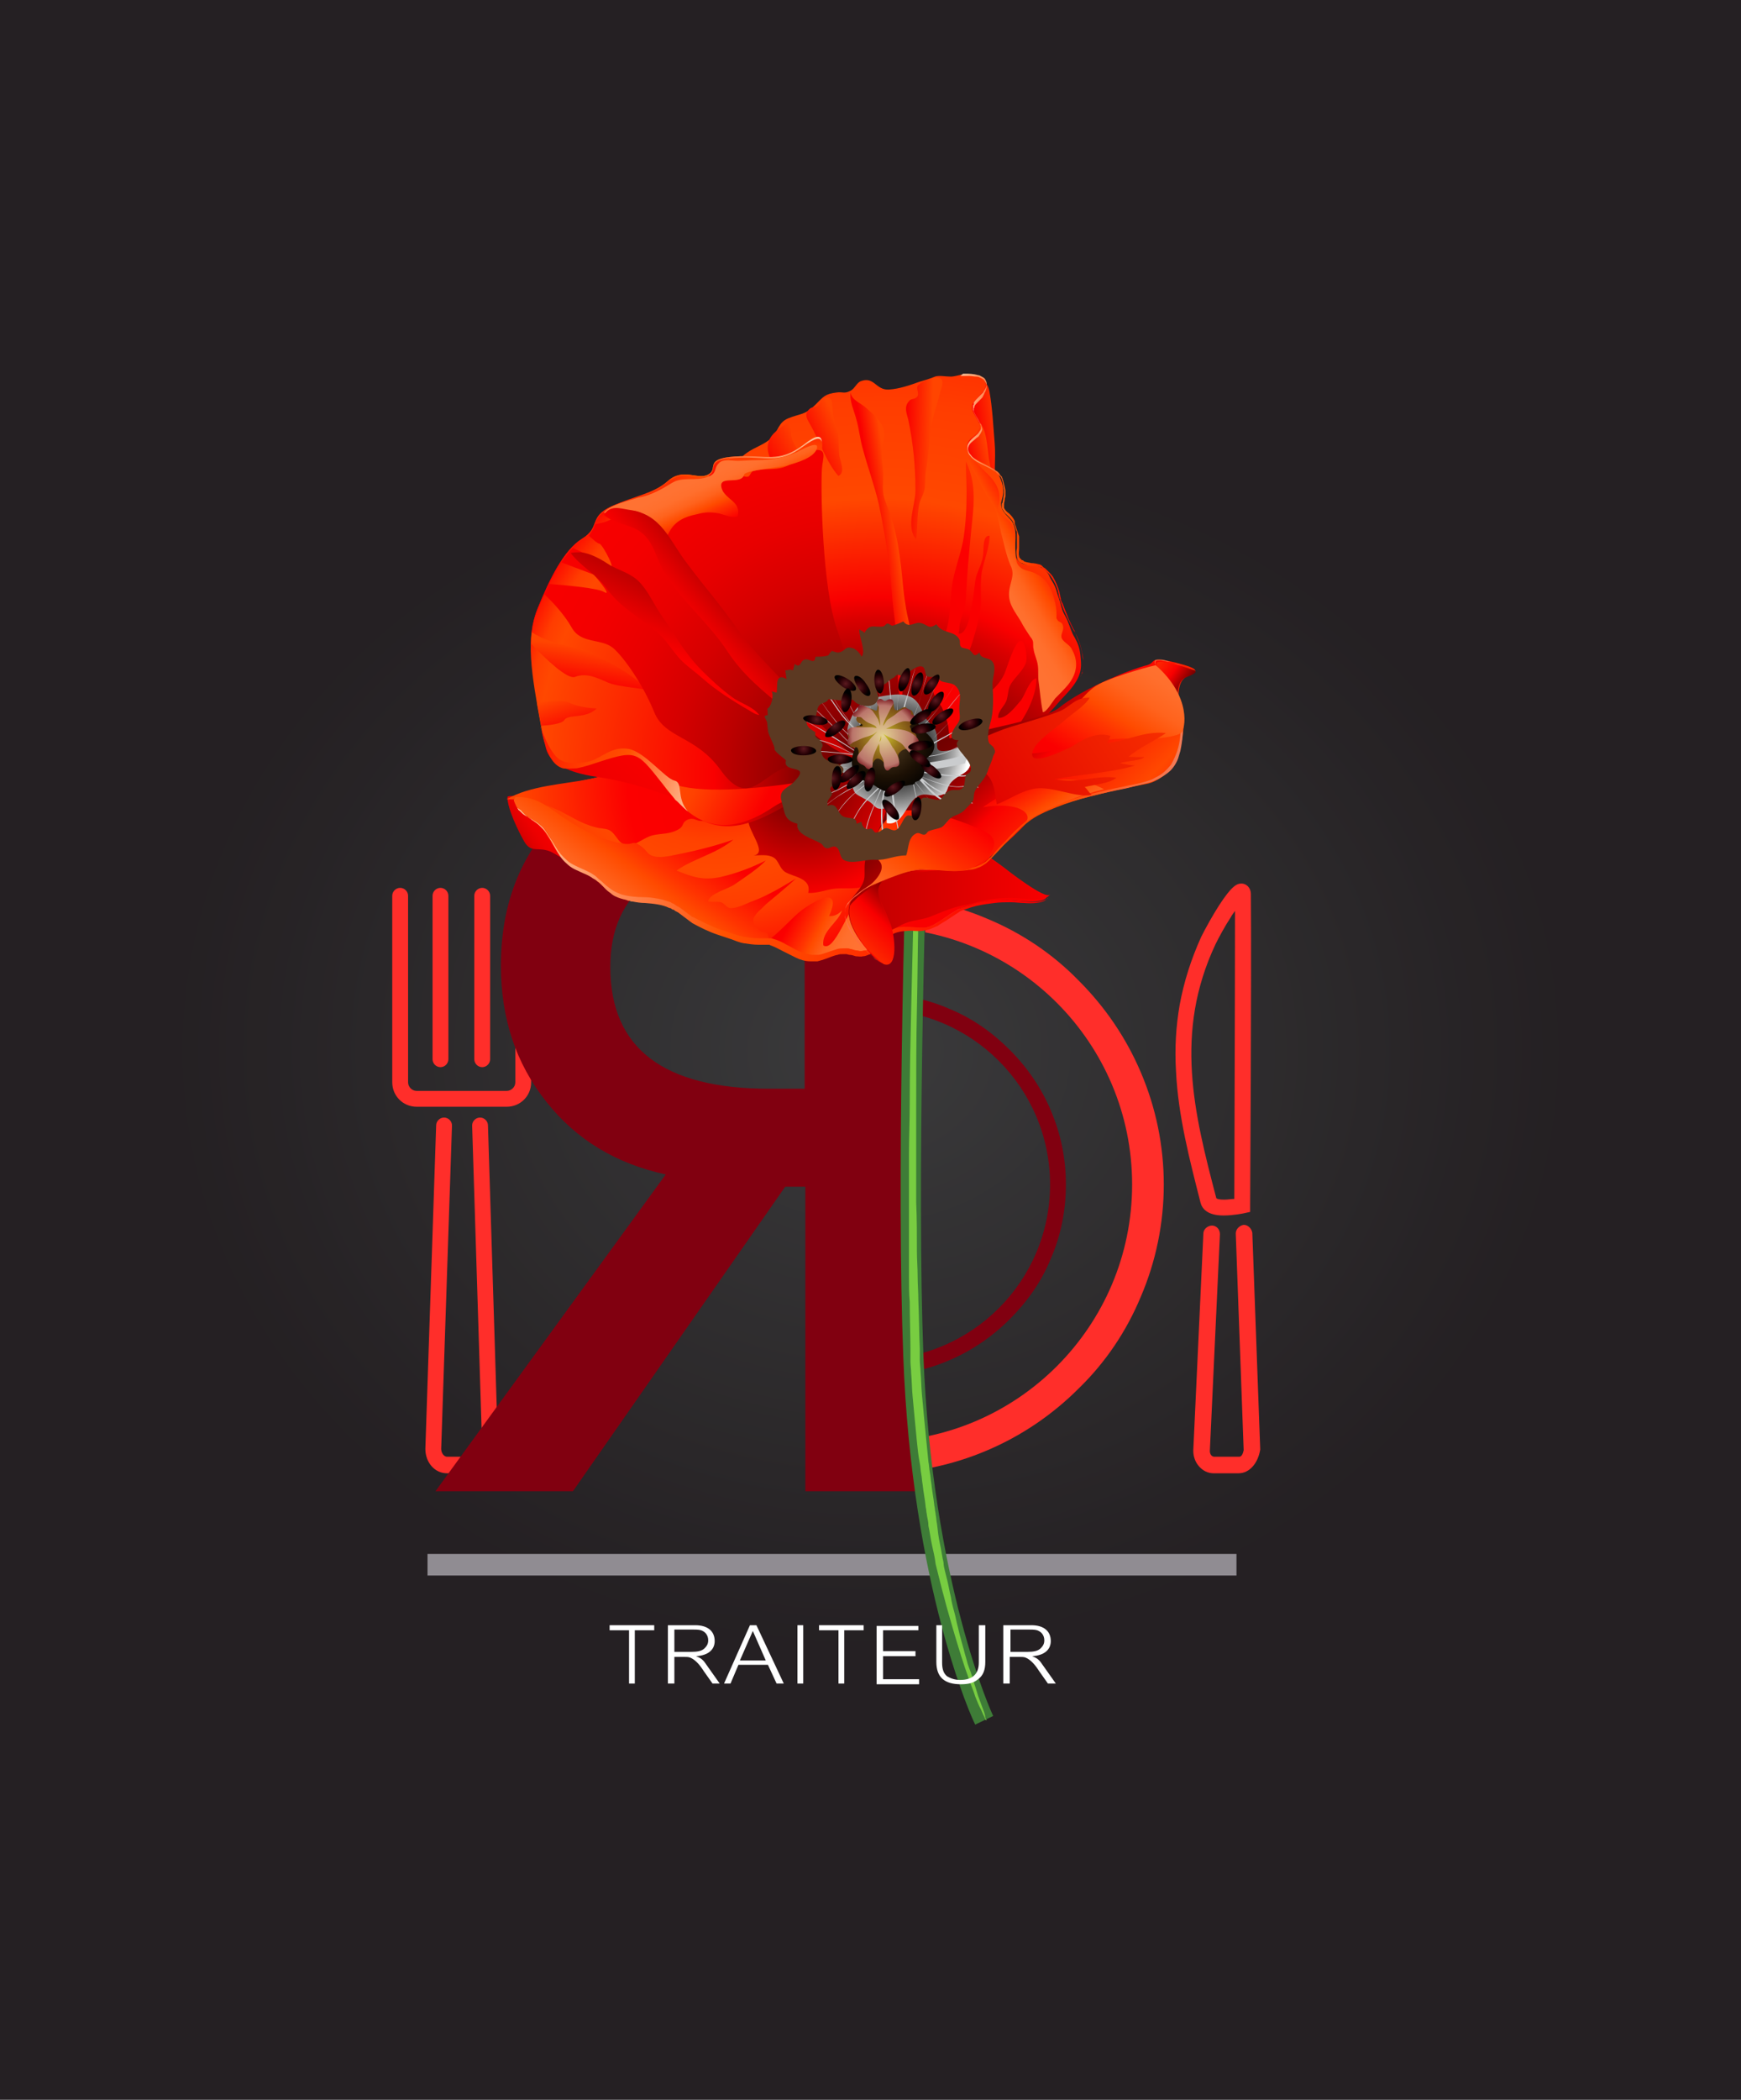 <?xml version="1.0" encoding="utf-8"?>
<!-- Generator: Adobe Illustrator 21.0.2, SVG Export Plug-In . SVG Version: 6.00 Build 0)  -->
<svg version="1.1" id="Calque_1" xmlns="http://www.w3.org/2000/svg" xmlns:xlink="http://www.w3.org/1999/xlink" x="0px" y="0px"
	 viewBox="0 0 241.9 291.6" style="enable-background:new 0 0 241.9 291.6;" xml:space="preserve">
<rect x="0" y="0" width="241.9" height="291.6" fill="#333333" stroke="none"/>
<style type="text/css">
	.st0{opacity:0.4;}
	.st1{fill:url(#SVGID_1_);}
	.st2{clip-path:url(#SVGID_2_);}
	.st3{fill:#FF2E2A;}
	.st4{fill:#810010;}
	.st5{fill:#908C92;}
	.st6{fill:#3E7C37;}
	.st7{fill:#78CD41;}
	.st8{fill:url(#SVGID_3_);}
	.st9{fill:url(#SVGID_4_);}
	.st10{fill:url(#SVGID_5_);}
	.st11{fill:url(#SVGID_6_);}
	.st12{fill:url(#SVGID_7_);}
	.st13{fill:url(#SVGID_8_);}
	.st14{fill:url(#SVGID_9_);}
	.st15{fill:url(#SVGID_10_);}
	.st16{fill:url(#SVGID_11_);}
	.st17{fill:url(#SVGID_12_);}
	.st18{fill:url(#SVGID_13_);}
	.st19{fill:url(#SVGID_14_);}
	.st20{fill:url(#SVGID_15_);}
	.st21{fill:url(#SVGID_16_);}
	.st22{fill:url(#SVGID_17_);}
	.st23{fill:url(#SVGID_18_);}
	.st24{fill:url(#SVGID_19_);}
	.st25{fill:url(#SVGID_20_);}
	.st26{fill:url(#SVGID_21_);}
	.st27{fill:url(#SVGID_22_);}
	.st28{fill:url(#SVGID_23_);}
	.st29{fill:url(#SVGID_24_);}
	.st30{fill:url(#SVGID_25_);}
	.st31{fill:url(#SVGID_26_);}
	.st32{fill:url(#SVGID_27_);}
	.st33{fill:url(#SVGID_28_);}
	.st34{fill:url(#SVGID_29_);}
	.st35{fill:url(#SVGID_30_);}
	.st36{fill:url(#SVGID_31_);}
	.st37{fill:url(#SVGID_32_);}
	.st38{fill:url(#SVGID_33_);}
	.st39{fill:url(#SVGID_34_);}
	.st40{fill:url(#SVGID_35_);}
	.st41{fill:url(#SVGID_36_);}
	.st42{fill:url(#SVGID_37_);}
	.st43{fill:url(#SVGID_38_);}
	.st44{fill:url(#SVGID_39_);}
	.st45{fill:url(#SVGID_40_);}
	.st46{fill:url(#SVGID_41_);}
	.st47{fill:url(#SVGID_42_);}
	.st48{fill:url(#SVGID_43_);}
	.st49{fill:#CACCCE;}
	.st50{fill:#5C3922;}
	.st51{fill:url(#SVGID_44_);}
	.st52{fill:url(#SVGID_45_);}
	.st53{fill:url(#SVGID_46_);}
	.st54{fill:url(#SVGID_47_);}
	.st55{fill:url(#SVGID_48_);}
	.st56{fill:url(#SVGID_49_);}
	.st57{fill:url(#SVGID_50_);}
	.st58{fill:url(#SVGID_51_);}
	.st59{fill:url(#SVGID_52_);}
	.st60{fill:url(#SVGID_53_);}
	.st61{fill:url(#SVGID_54_);}
	.st62{fill:url(#SVGID_55_);}
	.st63{fill:url(#SVGID_56_);}
	.st64{fill:url(#SVGID_57_);}
	.st65{fill:url(#SVGID_58_);}
	.st66{fill:url(#SVGID_59_);}
	.st67{fill:url(#SVGID_60_);}
	.st68{fill:url(#SVGID_61_);}
	.st69{fill:url(#SVGID_62_);}
	.st70{fill:url(#SVGID_63_);}
	.st71{fill:url(#SVGID_64_);}
	.st72{fill:url(#SVGID_65_);}
	.st73{fill:url(#SVGID_66_);}
	.st74{fill:url(#SVGID_67_);}
	.st75{fill:url(#SVGID_68_);}
	.st76{fill:url(#SVGID_69_);}
	.st77{fill:url(#SVGID_70_);}
	.st78{fill:url(#SVGID_71_);}
	.st79{fill:url(#SVGID_72_);}
	.st80{fill:#FFFFFF;}
</style>
<g class="st0">
	
		<radialGradient id="SVGID_1_" cx="101.974" cy="100.873" r="147.753" gradientTransform="matrix(4.489659e-11 -0.859 1 3.856639e-11 20.063 233.485)" gradientUnits="userSpaceOnUse">
		<stop  offset="0" style="stop-color:#464548"/>
		<stop  offset="0.193" style="stop-color:#333034"/>
		<stop  offset="0.396" style="stop-color:#221C20"/>
		<stop  offset="0.561" style="stop-color:#140B11"/>
		<stop  offset="0.664" style="stop-color:#0E0209"/>
		<stop  offset="0.989" style="stop-color:#0E0209"/>
		<stop  offset="1" style="stop-color:#0E0209"/>
	</radialGradient>
	<polygon class="st1" points="242.3,-0.2 242.3,292 -0.5,292 -0.5,-0.2 	"/>
</g>
<g>
	<g>
		<defs>
			<path id="SVGID_75_" d="M129.8,106.5l-3.2,58.5l2.2,44.1l22.7,4.6c0,0,29.1-31.5,29.1-32.3s7.8-68.6,6.7-68.6
				S129.8,106.5,129.8,106.5z"/>
		</defs>
		<clipPath id="SVGID_2_">
			<use xlink:href="#SVGID_75_"  style="overflow:visible;"/>
		</clipPath>
		<g class="st2">
			<g>
				<g>
					<path class="st3" d="M121.6,204.6c-5.4,0-10.7-1.1-15.6-3.2c-4.8-2-9.1-4.9-12.7-8.6c-3.7-3.7-6.6-8-8.6-12.7
						c-2.1-4.9-3.2-10.2-3.2-15.6c0-5.4,1.1-10.7,3.2-15.6c2-4.8,4.9-9.1,8.6-12.7c3.7-3.7,8-6.6,12.7-8.6
						c4.9-2.1,10.2-3.2,15.6-3.2c5.4,0,10.7,1.1,15.6,3.2c4.8,2,9.1,4.9,12.7,8.6c3.7,3.7,6.6,8,8.6,12.7c2.1,4.9,3.2,10.2,3.2,15.6
						c0,5.4-1.1,10.7-3.2,15.6c-2,4.8-4.9,9.1-8.6,12.7c-3.7,3.7-8,6.6-12.7,8.6C132.3,203.5,127,204.6,121.6,204.6z M121.6,128.8
						c-19.7,0-35.7,16-35.7,35.7s16,35.7,35.7,35.7s35.7-16,35.7-35.7S141.3,128.8,121.6,128.8z"/>
				</g>
				<g>
					<path class="st4" d="M121.6,191c-3.6,0-7.1-0.7-10.3-2.1c-3.2-1.3-6-3.3-8.4-5.7c-2.4-2.4-4.4-5.3-5.7-8.4
						c-1.4-3.3-2.1-6.7-2.1-10.3s0.7-7.1,2.1-10.3c1.3-3.2,3.3-6,5.7-8.4c2.4-2.4,5.3-4.4,8.4-5.7c3.3-1.4,6.7-2.1,10.3-2.1
						s7.1,0.7,10.3,2.1c3.2,1.3,6,3.3,8.4,5.7c2.4,2.4,4.4,5.3,5.7,8.4c1.4,3.3,2.1,6.7,2.1,10.3s-0.7,7.1-2.1,10.3
						c-1.3,3.2-3.3,6-5.7,8.4c-2.4,2.4-5.3,4.4-8.4,5.7C128.7,190.3,125.2,191,121.6,191z M121.6,140.2c-13.4,0-24.3,10.9-24.3,24.3
						c0,13.4,10.9,24.3,24.3,24.3c13.4,0,24.3-10.9,24.3-24.3C145.9,151.1,135,140.2,121.6,140.2z"/>
				</g>
			</g>
		</g>
	</g>
	<g>
		<g>
			<path class="st3" d="M66.2,204.6h-4.1c-1.7,0-3-1.5-3-3.4l0,0l1.5-44.9c0-0.6,0.5-1.1,1.1-1.1c0.6,0,1.1,0.5,1.1,1.1l-1.5,44.9
				c0,0.6,0.4,1.1,0.8,1.1h4.1c0.4,0,0.8-0.5,0.8-1.1l-1.4-44.9c0-0.6,0.5-1.1,1.1-1.1c0.6,0,1.1,0.5,1.1,1.1l1.4,45v0
				C69.2,203.1,67.8,204.6,66.2,204.6z"/>
		</g>
		<g>
			<path class="st3" d="M70.4,153.7H57.9c-1.9,0-3.4-1.5-3.4-3.4v-25.9c0-0.6,0.5-1.1,1.1-1.1c0.6,0,1.1,0.5,1.1,1.1v25.9
				c0,0.6,0.5,1.2,1.2,1.2h12.5c0.6,0,1.2-0.5,1.2-1.2v-25.9c0-0.6,0.5-1.1,1.1-1.1s1.1,0.5,1.1,1.1v25.9
				C73.8,152.2,72.3,153.7,70.4,153.7z"/>
		</g>
		<g>
			<path class="st3" d="M61.2,148.2c-0.6,0-1.1-0.5-1.1-1.1v-22.7c0-0.6,0.5-1.1,1.1-1.1s1.1,0.5,1.1,1.1v22.7
				C62.3,147.7,61.8,148.2,61.2,148.2z"/>
		</g>
		<g>
			<path class="st3" d="M67,148.2c-0.6,0-1.1-0.5-1.1-1.1v-22.7c0-0.6,0.5-1.1,1.1-1.1s1.1,0.5,1.1,1.1v22.7
				C68.1,147.7,67.6,148.2,67,148.2z"/>
		</g>
	</g>
	<rect x="59.4" y="215.8" class="st5" width="112.4" height="3"/>
	<path class="st4" d="M75.9,153c-4.2-5.3-6.3-11.5-6.3-18.9c0-9.4,3.3-16.9,10-22.6c6.1-5.1,15.9-7.7,29.6-7.7h18.3v103.3h-15.6
		v-42.3h-2.8l-29.5,42.3H60.5l32-44C85.6,161.6,80.1,158.3,75.9,153z M111.9,118.5h-5.6c-14.4,0-21.5,5.3-21.5,15.8
		c0,11.3,7.4,16.9,22.1,16.9h4.9V118.5z"/>
	<g>
		<g>
			<path class="st6" d="M128.3,188.2c-0.9-23.3,0.2-62.8,0.8-82.4l-2.8,0.2c-0.7,19.7-1.7,59-0.8,82.3c1.2,32.1,9.6,50.5,10,51.2
				l2.5-1.2C137.9,238.2,129.5,219.8,128.3,188.2z"/>
			<path class="st7" d="M136.6,237.4c-0.2-0.5-0.4-1.1-0.7-1.9c-0.2-0.7-0.5-1.6-0.8-2.5c-0.1-0.5-0.3-1-0.5-1.5
				c-0.2-0.5-0.3-1.1-0.5-1.7c-0.3-1.2-0.7-2.4-1-3.8c-0.2-0.7-0.3-1.4-0.5-2.1c-0.2-0.7-0.4-1.5-0.5-2.2c-0.2-0.8-0.3-1.5-0.5-2.3
				c-0.1-0.4-0.2-0.8-0.3-1.2c-0.1-0.4-0.2-0.8-0.2-1.2c-0.2-0.8-0.3-1.7-0.5-2.6c-0.2-0.9-0.3-1.8-0.4-2.7
				c-0.1-0.5-0.1-0.9-0.2-1.4c0-0.2-0.1-0.5-0.1-0.7c0-0.2-0.1-0.5-0.1-0.7c-0.1-0.9-0.3-1.9-0.4-2.9c-0.1-0.5-0.1-1-0.2-1.5
				c-0.1-0.5-0.1-1-0.2-1.5c-0.1-1-0.2-2-0.3-3c-0.1-1-0.2-2.1-0.3-3.1c-0.1-1-0.2-2.1-0.3-3.2c-0.1-1.1-0.1-2.1-0.2-3.2
				c0-0.5-0.1-1.1-0.1-1.6l0-0.8l0-0.8c-0.1-2.2-0.1-4.4-0.2-6.7c0-1.1-0.1-2.3-0.1-3.4c0-1.1-0.1-2.3-0.1-3.4c0-2.3,0-4.6-0.1-6.8
				c0-2.3,0-4.6,0-6.8c0-2.3,0-4.5,0-6.8c0-4.5,0-8.9,0.1-13.2c0.1-4.3,0.1-8.4,0.2-12.3c0.1-3.9,0.2-7.6,0.2-11.1
				c0.1-3.4,0.2-6.6,0.2-9.4c0-0.5,0-1,0-1.5l-0.3,0c0,0.5,0,1-0.1,1.5c-0.1,2.8-0.2,5.9-0.3,9.3c-0.1,3.4-0.2,7.1-0.4,11.1
				c-0.1,3.9-0.2,8.1-0.3,12.4c-0.1,4.3-0.2,8.7-0.2,13.2c0,2.2-0.1,4.5-0.1,6.8c0,2.3,0,4.6,0,6.9c0,2.3,0,4.6,0,6.9
				c0,1.1,0,2.3,0,3.4c0,1.1,0,2.3,0.1,3.4c0,2.2,0.1,4.5,0.1,6.7l0,0.8l0,0.8c0,0.5,0.1,1.1,0.1,1.6c0.1,1.1,0.1,2.2,0.2,3.2
				c0.1,1.1,0.2,2.1,0.3,3.2c0.1,1.1,0.2,2.1,0.3,3.1c0.1,1,0.2,2,0.4,3c0.1,0.5,0.1,1,0.2,1.5c0.1,0.5,0.1,1,0.2,1.5
				c0.1,1,0.3,1.9,0.4,2.9c0,0.2,0.1,0.5,0.1,0.7c0,0.2,0.1,0.5,0.1,0.7c0.1,0.5,0.2,0.9,0.2,1.4c0.2,0.9,0.3,1.8,0.5,2.7
				c0.2,0.9,0.4,1.7,0.5,2.6c0.1,0.4,0.2,0.8,0.3,1.2c0.1,0.4,0.2,0.8,0.3,1.2c0.2,0.8,0.4,1.6,0.6,2.3c0.2,0.8,0.4,1.5,0.6,2.2
				c0.2,0.7,0.4,1.4,0.6,2.1c0.8,2.7,1.5,5,2.2,6.9c0.3,0.9,0.7,1.8,0.9,2.5c0.3,0.7,0.5,1.3,0.8,1.8c0.2,0.5,0.4,0.9,0.5,1.1
				c0.1,0.3,0.2,0.4,0.2,0.4l0.1,0c0,0-0.1-0.1-0.2-0.4C136.9,238.3,136.8,237.9,136.6,237.4z"/>
		</g>
		<g>
			<g>
				
					<linearGradient id="SVGID_3_" gradientUnits="userSpaceOnUse" x1="76.455" y1="119.257" x2="86.134" y2="112.535" gradientTransform="matrix(1 2.356718e-02 -2.356718e-02 1 -3.7 -2.7)">
					<stop  offset="0" style="stop-color:#5F0000"/>
					<stop  offset="5.259776e-02" style="stop-color:#7D0000"/>
					<stop  offset="0.11" style="stop-color:#9A0000"/>
					<stop  offset="0.175" style="stop-color:#B60000"/>
					<stop  offset="0.248" style="stop-color:#CD0000"/>
					<stop  offset="0.334" style="stop-color:#E00000"/>
					<stop  offset="0.439" style="stop-color:#ED0000"/>
					<stop  offset="0.588" style="stop-color:#F60000"/>
					<stop  offset="1" style="stop-color:#F90000"/>
				</linearGradient>
				<path class="st8" d="M73.5,110.8c-1-0.2-3-0.4-3-0.1c0,1.6,1.5,4.7,2.3,6.1c0.9,1.6,1.7,0.9,3.2,1.3c1.2,0.3,1.9,1.3,3.2,1.3
					c0.1-2.4-1.5-4.2-3-5.9c-0.6-0.7-1.4-2.1-2.2-2.6C74,110.9,73.8,110.9,73.5,110.8z"/>
				
					<radialGradient id="SVGID_4_" cx="105.619" cy="98.348" r="40.896" gradientTransform="matrix(1 2.356718e-02 -2.356718e-02 1 -3.7 -2.7)" gradientUnits="userSpaceOnUse">
					<stop  offset="0" style="stop-color:#5F0000"/>
					<stop  offset="0.245" style="stop-color:#F90000"/>
					<stop  offset="0.274" style="stop-color:#FB0000"/>
					<stop  offset="0.369" style="stop-color:#FF2F00"/>
					<stop  offset="0.463" style="stop-color:#FF4200"/>
					<stop  offset="0.555" style="stop-color:#FF4800"/>
					<stop  offset="0.685" style="stop-color:#FF3D00"/>
					<stop  offset="0.885" style="stop-color:#FC0A00"/>
					<stop  offset="1" style="stop-color:#F90000"/>
				</radialGradient>
				<path class="st9" d="M119.2,108c0,0-7.3-0.2-14.8-0.3c-6.7-0.1-13.7-0.3-15.6-0.3c-4.1-0.1-9.9,1.4-15.2,2.9
					c-1.7,0.5-2.8,0.2-1.7,1.9c0.8,1.2,2.5,1.7,3.4,2.8c1.5,1.9,2.1,4.2,4.4,5.5c1.2,0.6,2.2,0.9,3.2,1.8c1.1,0.9,1.7,1.8,3.1,2.2
					c2.8,0.9,5.6-0.1,8,1.8c2.4,1.9,4.3,2.7,7.1,3.6c1.5,0.5,2.4,0.8,4.1,0.8c1.8,0,2.3,0.3,3.9,1.1c1.2,0.6,2.3,1.2,3.7,1.2
					c1.5,0,2.7-1,4.2-1c1.5,0,2.2,0.9,3.7,0.1c1.2-0.6,1.9-2.1,3.2-2.8c1.7-0.9,3.6,0,5.2-0.6c1.8-0.7,3.1-2.2,5-2.8
					c2.1-0.7,3.7-0.9,5.9-0.9c1.3,0,4.9,0.7,5.5-0.5c-0.4,0.8-6.2-4.1-6.7-4.5c-2.3-1.9-4.6-2.3-7.2-3.6
					C127.3,114.3,123,111.2,119.2,108z"/>
				
					<radialGradient id="SVGID_5_" cx="60.284" cy="135.136" r="37.739" gradientTransform="matrix(1.058 -1.505952e-02 1.044331e-02 1.055 46.321 -33.129)" gradientUnits="userSpaceOnUse">
					<stop  offset="0" style="stop-color:#5F0000"/>
					<stop  offset="0.398" style="stop-color:#F90000"/>
					<stop  offset="0.608" style="stop-color:#FC0000"/>
					<stop  offset="0.98" style="stop-color:#FF4400"/>
					<stop  offset="0.989" style="stop-color:#FF4500"/>
				</radialGradient>
				<path class="st10" d="M119.2,107.8c-3-0.3-6.2,0.5-9.2-0.1c-1.6-0.3-3.1-0.9-4.9-1c-1.9-0.1-9.2-0.7-10.1,1.8
					c-1.2-1.1-4.9-2-6.6-2.1c-2.4-0.1-4.3,1.4-6.5,1.8c-3.5,0.7-8.3,0.9-11.5,2.8c3.1,0,5.6,0.6,8.3,2.1c1.5,0.8,2.5,1.4,4.1,1.8
					c0.7,0.2,1.2,0.1,1.9,0.4c0.7,0.4,1.1,1.4,1.7,1.8c1.5,0.9,2.7-0.7,4.3-1.1c1.3-0.3,2.4-0.1,3.7-0.9c0.7-0.5,0.3-0.9,1.2-1.3
					c0.8-0.3,1.1,0.2,1.8,0.2c1.4,0.1,2.7-0.2,4.1-0.3c0.8-0.1,1.7,0,2.5,0.1c-0.2,1.5,2.8,4.7,0.7,5c0.9,0,2-0.2,2.8,0.3
					c0.7,0.4,0.8,1.5,1.6,2c1.1,0.7,3.7,0.8,3.2,2.9c1.3,0.1,2.6-0.5,3.8-0.6c1.4-0.1,2.7,0.1,4-0.3c2.9-0.8,4.9-1.1,6.9-3.5
					c2.6-3.3,2.5-5.1-0.7-7.7c-2-1.6-3.8-3.7-6.5-4.1C119.5,107.9,119.4,107.8,119.2,107.8z"/>
				
					<linearGradient id="SVGID_6_" gradientUnits="userSpaceOnUse" x1="101.567" y1="113.289" x2="89.13" y2="131.234" gradientTransform="matrix(1 2.356718e-02 -2.356718e-02 1 -3.7 -2.7)">
					<stop  offset="0" style="stop-color:#F90000"/>
					<stop  offset="8.361662e-02" style="stop-color:#FB0000"/>
					<stop  offset="0.373" style="stop-color:#FF3400"/>
					<stop  offset="0.477" style="stop-color:#FF4B00"/>
					<stop  offset="0.654" style="stop-color:#FF631D"/>
					<stop  offset="0.83" style="stop-color:#FF6F2D"/>
					<stop  offset="1" style="stop-color:#FF7232"/>
				</linearGradient>
				<path class="st11" d="M105.8,126.2c0.2-0.2,0.4-0.4,0.6-0.6c1.4-1.2,2.8-2.3,4.2-3.6c-2,1.2-3.8,2.3-5.9,3.1
					c-0.9,0.3-2.2,1.1-3.3,1c-0.5-0.1-0.7-0.6-1.2-0.8c-0.5-0.1-1.2,0-1.8-0.1c0.1-1.1,2.7-1.7,3.7-2.4c1.3-0.9,3.3-2.2,4.3-3.3
					c-2,1-4.1,1.8-6.3,2.3c-2.4,0.5-3.9,0-6.1-0.9c2.4-1.7,5.5-2.3,7.9-4.3c-2.3,0.8-4.6,1.4-7,1.9c-1.1,0.2-2.5,0.6-3.6,0.5
					c-1.5-0.2-1.2-0.8-2.4-1.6c-1-0.7-0.9-0.1-2-0.2c-3-0.4-5.3-1.6-7.9-3.2c-2.4-1.5-4.2-3.5-7.4-3.3l-0.2,0.4c0,0,0,0,0,0
					c0,0.2,0.2,0.5,0.4,1c0.7,1,2.1,1.5,3,2.4c0.4,0.2,0.7,0.4,0.9,0.7c1.1,1.3,1.5,3,2.6,4.2c0.4,0.4,0.8,0.7,1.3,0.9
					c1.2,0.6,2.2,0.9,3.2,1.8c1.1,0.9,1.7,1.8,3.1,2.2c2.8,0.9,5.6-0.1,8,1.8c2.4,1.9,4.3,2.7,7.1,3.6c1.5,0.5,2.4,0.8,4.1,0.8
					c0.8,0,1.3,0,1.8,0.2c-0.4-2.1-0.6-0.7-1.5-1.6c-0.5-0.5-0.9-0.8-0.7-1.6C104.9,127.1,105.3,126.6,105.8,126.2z"/>
				
					<linearGradient id="SVGID_7_" gradientUnits="userSpaceOnUse" x1="116.51" y1="126.043" x2="125.831" y2="130.703" gradientTransform="matrix(1 2.356718e-02 -2.356718e-02 1 -3.7 -2.7)">
					<stop  offset="0" style="stop-color:#F90000"/>
					<stop  offset="8.361662e-02" style="stop-color:#FB0000"/>
					<stop  offset="0.373" style="stop-color:#FF3400"/>
					<stop  offset="0.477" style="stop-color:#FF4B00"/>
					<stop  offset="0.654" style="stop-color:#FF631D"/>
					<stop  offset="0.83" style="stop-color:#FF6F2D"/>
					<stop  offset="1" style="stop-color:#FF7232"/>
				</linearGradient>
				<path class="st12" d="M119.1,129.6c-0.3-1.4,0.6-3.3,0.4-4.8c-1.6,1.1-3.5,7.5-5.1,6.5c-0.3-2,2.1-3.2,2.6-4.9
					c-0.4,0.5-1.1,0.9-1.8,0.8c1.8-4.1-1.6-2.4-3.8-0.8c-1.1,0.8-3.2,3.2-4.9,4.4c0.9,0.1,1.5,0.5,2.7,1.1c1.2,0.6,2.3,1.2,3.7,1.2
					c1.5,0,2.7-1,4.2-1c1.5,0,2.2,0.9,3.7,0.1c0.6-0.3,1.1-0.8,1.6-1.4C121,130.8,119.6,131.7,119.1,129.6z"/>
				
					<linearGradient id="SVGID_8_" gradientUnits="userSpaceOnUse" x1="127.132" y1="122.79" x2="152.429" y2="122.79" gradientTransform="matrix(1 2.356718e-02 -2.356718e-02 1 -3.7 -2.7)">
					<stop  offset="0" style="stop-color:#C20000"/>
					<stop  offset="0.379" style="stop-color:#D70000"/>
					<stop  offset="1" style="stop-color:#F90000"/>
				</linearGradient>
				<path class="st13" d="M139.4,120.4c-2.2-1.7-4.4-2.1-6.9-3.1c-0.7-0.3-1.4-0.6-2-1c-0.4,0.1-0.8,0.2-1.1,0.3
					c-1.9,0.6-2.9,2-4.5,3c-1.1,0.7-2.3,1-2.8,2.2c-0.3,0.7,0.1,1.3-0.3,2c-0.3,0.5-1,0.7-1.2,1.2c2.1,1.1-1.4,6.4,2.5,4.6
					c1.1-0.5,1.8-1.1,3-1.5c1.2-0.4,2.3-0.4,3.4-0.9c2-0.8,3.4-1.4,5.1-1.6c0.1-0.1,0.3-0.1,0.4-0.1c2-0.6,3.5-0.8,5.6-0.8
					c1.3,0,4.7,0.6,5.3-0.5C145.4,125.1,139.9,120.8,139.4,120.4z"/>
				
					<linearGradient id="SVGID_9_" gradientUnits="userSpaceOnUse" x1="78.302" y1="123.2" x2="152.429" y2="123.2" gradientTransform="matrix(1 2.356718e-02 -2.356718e-02 1 -3.7 -2.7)">
					<stop  offset="0" style="stop-color:#FCCBA4"/>
					<stop  offset="7.826372e-02" style="stop-color:#FFAE80"/>
					<stop  offset="0.198" style="stop-color:#FF8751"/>
					<stop  offset="0.304" style="stop-color:#FF6828"/>
					<stop  offset="0.39" style="stop-color:#FF5200"/>
					<stop  offset="0.445" style="stop-color:#FF4800"/>
					<stop  offset="0.547" style="stop-color:#FF4200"/>
					<stop  offset="0.627" style="stop-color:#FF3400"/>
					<stop  offset="0.916" style="stop-color:#FB0000"/>
					<stop  offset="1" style="stop-color:#F90000"/>
				</linearGradient>
				<path class="st14" d="M71.9,112.2c0,0,0,0.1,0.1,0.2c0,0.1,0.1,0.1,0.2,0.2c0.1,0.1,0.2,0.2,0.3,0.3c0.2,0.2,0.5,0.4,0.9,0.6
					c0.4,0.2,0.8,0.5,1.3,0.8c0.2,0.2,0.5,0.4,0.7,0.6c0.2,0.2,0.4,0.5,0.6,0.8c0.4,0.6,0.8,1.2,1.2,1.9c0.4,0.7,0.9,1.3,1.6,1.9
					c0.3,0.3,0.7,0.5,1.1,0.7c0.4,0.2,0.8,0.4,1.3,0.6c0.4,0.2,0.9,0.4,1.3,0.7c0.2,0.1,0.4,0.3,0.6,0.5c0.2,0.2,0.4,0.3,0.6,0.5
					c0.4,0.4,0.8,0.7,1.2,1c0.4,0.3,0.9,0.5,1.4,0.7c1,0.3,2.2,0.4,3.3,0.4c0.6,0,1.2,0.1,1.8,0.2c0.6,0.1,1.2,0.3,1.8,0.5
					c0.1,0.1,0.3,0.2,0.4,0.2c0.1,0.1,0.3,0.2,0.4,0.3l0.2,0.1c0.1,0,0.1,0.1,0.2,0.1l0.4,0.3l0.4,0.3l0.4,0.3l0.4,0.3
					c0.1,0.1,0.3,0.2,0.4,0.2c1.1,0.6,2.2,1.1,3.4,1.6c0.6,0.2,1.2,0.4,1.8,0.6c0.6,0.2,1.2,0.4,1.8,0.5c0.6,0.1,1.2,0.2,1.9,0.2
					c0.3,0,0.6,0,1,0l0.3,0l0.3,0c0.1,0,0.2,0,0.3,0l0.3,0.1c0.7,0.2,1.3,0.5,1.8,0.8c0.6,0.3,1.1,0.6,1.7,0.9
					c0.6,0.2,1.2,0.4,1.8,0.5c0.1,0,0.3,0,0.4,0c0.1,0,0.2,0,0.2,0l0.2,0c0.3,0,0.6-0.1,0.9-0.2c0.6-0.2,1.2-0.4,1.8-0.6
					c0.3-0.1,0.7-0.1,1-0.1c0.1,0,0.2,0,0.2,0l0.3,0c0.2,0,0.3,0.1,0.5,0.1c0.3,0.1,0.6,0.2,0.9,0.2c0.3,0.1,0.5,0.1,0.8,0
					c0.3,0,0.5-0.1,0.8-0.2c0.3-0.1,0.5-0.3,0.7-0.5c0.4-0.4,0.8-0.8,1.2-1.3c0.2-0.2,0.4-0.4,0.7-0.6c0.1,0,0.1-0.1,0.2-0.1
					c0.1,0,0.1-0.1,0.2-0.1l0.1-0.1l0.1,0l0,0c0,0,0,0,0,0l0.2-0.1c0.6-0.3,1.2-0.3,1.8-0.3c0.6,0,1.2,0.1,1.7,0.1
					c0.3,0,0.5,0,0.8,0c0.1,0,0.3,0,0.4-0.1c0.1,0,0.1,0,0.2,0l0.2-0.1c0.2-0.1,0.5-0.2,0.7-0.3c0.1-0.1,0.2-0.1,0.3-0.2
					c0.1-0.1,0.2-0.1,0.3-0.2c0.9-0.5,1.7-1.2,2.6-1.6c0.1-0.1,0.2-0.1,0.3-0.2c0.1-0.1,0.2-0.1,0.3-0.1c0.1,0,0.2-0.1,0.3-0.1
					c0.1,0,0.2-0.1,0.3-0.1c0.4-0.1,0.9-0.3,1.3-0.4c0.9-0.2,1.7-0.3,2.5-0.4c0.8,0,1.5,0,2.2,0c0.7,0.1,1.3,0.1,1.9,0.2
					c1.1,0.1,2,0.1,2.6-0.1c0.3-0.1,0.5-0.2,0.6-0.3c0,0,0-0.1,0.1-0.1c0,0,0,0,0-0.1c0,0,0-0.1,0-0.1s0,0,0,0.1c0,0,0,0,0,0.1
					c0,0,0,0.1-0.1,0.1c-0.1,0.1-0.3,0.3-0.6,0.4c-0.6,0.2-1.5,0.3-2.6,0.2c-0.6,0-1.2-0.1-1.9-0.1c-0.7,0-1.4,0-2.2,0.1
					c-0.8,0.1-1.6,0.2-2.5,0.4c-0.4,0.1-0.8,0.2-1.3,0.4c-0.1,0-0.2,0.1-0.3,0.1c-0.1,0-0.2,0.1-0.3,0.1c-0.1,0-0.2,0.1-0.3,0.1
					c-0.1,0.1-0.2,0.1-0.3,0.2c-0.8,0.5-1.6,1.1-2.5,1.6c-0.1,0.1-0.2,0.1-0.3,0.2c-0.1,0.1-0.2,0.1-0.4,0.2
					c-0.2,0.1-0.5,0.2-0.7,0.3c-0.6,0.2-1.1,0.3-1.7,0.3c-0.6,0-1.1-0.1-1.7,0c-0.5,0-1.1,0.1-1.6,0.3l-0.2,0.1c0,0,0,0,0,0l0,0
					l-0.1,0.1c-0.1,0-0.1,0.1-0.2,0.1c-0.1,0-0.1,0.1-0.2,0.1c-0.2,0.2-0.4,0.4-0.6,0.6c-0.4,0.4-0.8,0.9-1.3,1.3
					c-0.2,0.2-0.5,0.4-0.8,0.6c-0.3,0.1-0.6,0.3-1,0.3c-0.3,0.1-0.7,0-1,0c-0.3-0.1-0.6-0.2-0.9-0.2c-0.1,0-0.3-0.1-0.4-0.1l-0.2,0
					c-0.1,0-0.2,0-0.2,0c-0.3,0-0.6,0-0.8,0.1c-0.6,0.1-1.2,0.4-1.8,0.6c-0.3,0.1-0.6,0.2-1,0.3l-0.3,0c-0.1,0-0.2,0-0.2,0
					c-0.2,0-0.3,0-0.5,0c-0.7,0-1.4-0.2-2-0.5c-0.6-0.3-1.2-0.6-1.8-0.9c-0.6-0.3-1.1-0.6-1.7-0.8l-0.2-0.1c-0.1,0-0.1,0-0.2,0
					l-0.2,0l-0.2,0c-0.3,0-0.6,0-0.9,0c-0.7,0-1.3-0.1-2-0.2c-0.7-0.1-1.3-0.4-1.9-0.6c-0.6-0.2-1.2-0.4-1.8-0.6
					c-1.2-0.4-2.4-1-3.5-1.6c-0.1-0.1-0.3-0.2-0.4-0.3l-0.4-0.3l-0.4-0.3l-0.4-0.3l-0.4-0.3l-0.2-0.1l-0.2-0.1
					c-0.1-0.1-0.2-0.2-0.4-0.2c-0.1-0.1-0.2-0.2-0.4-0.2c-1-0.5-2.2-0.6-3.4-0.7c-0.6,0-1.2-0.1-1.7-0.2c-0.1,0-0.3,0-0.4-0.1
					c-0.1,0-0.3,0-0.4-0.1c-0.1,0-0.3-0.1-0.4-0.1c-0.1,0-0.3-0.1-0.4-0.1c-0.6-0.2-1.1-0.4-1.5-0.8c-0.5-0.3-0.8-0.7-1.2-1.1
					c-0.2-0.2-0.4-0.4-0.6-0.5c-0.2-0.2-0.4-0.3-0.6-0.4c-0.4-0.3-0.8-0.5-1.3-0.7c-0.4-0.2-0.9-0.4-1.3-0.6
					c-0.4-0.2-0.8-0.5-1.1-0.8c-0.7-0.6-1.1-1.3-1.5-2c-0.4-0.7-0.7-1.3-1.1-1.9c-0.2-0.3-0.4-0.6-0.6-0.8c-0.2-0.2-0.4-0.4-0.6-0.6
					c-0.4-0.4-0.9-0.6-1.2-0.9c-0.4-0.2-0.7-0.5-0.9-0.7c-0.1-0.1-0.2-0.2-0.3-0.3c-0.1-0.1-0.1-0.2-0.2-0.2
					C72,112.3,71.9,112.2,71.9,112.2z"/>
			</g>
			<g>
				
					<linearGradient id="SVGID_10_" gradientUnits="userSpaceOnUse" x1="140.817" y1="60.038" x2="144.582" y2="59.427" gradientTransform="matrix(1 2.356718e-02 -2.356718e-02 1 -3.7 -2.7)">
					<stop  offset="0" style="stop-color:#F90000"/>
					<stop  offset="0.989" style="stop-color:#FF4500"/>
				</linearGradient>
				<path class="st15" d="M138,67.6c-0.7-1.5-2.5-2.3-3.6-3.5c-1.8-2-2.8-5.7-2-8.4c0.4-1.2,1.4-3,2.7-3.3c1.3-0.3,2.2,0.8,2.4,2.1
					c0.4,2.3,0.5,4.6,0.7,7c0.2,2.3-0.2,4.9,0.2,7.1L138,67.6z"/>
				
					<linearGradient id="SVGID_11_" gradientUnits="userSpaceOnUse" x1="139.858" y1="63.732" x2="142.89" y2="62.963" gradientTransform="matrix(1 2.356718e-02 -2.356718e-02 1 -3.7 -2.7)">
					<stop  offset="0" style="stop-color:#F90000"/>
					<stop  offset="0.989" style="stop-color:#FF4500"/>
				</linearGradient>
				<path class="st16" d="M138,68.8c-0.8-2.2-3.7-2.9-4.3-5c-0.3-0.9,0.4-2.1,0.8-2.9c0.4-0.8,1.5-1.5,1.5-2.4c0,0,0,0.2,0,0.2
					c1.1,0.6,1.2,3.8,1.4,5c0.3,1.7,0.9,3.6,0.8,5.3L138,68.8z"/>
				
					<radialGradient id="SVGID_12_" cx="128.571" cy="120.05" r="78.028" gradientTransform="matrix(1 2.356718e-02 -2.356718e-02 1 -3.7 -2.7)" gradientUnits="userSpaceOnUse">
					<stop  offset="0" style="stop-color:#5F0000"/>
					<stop  offset="8.874080e-02" style="stop-color:#610000"/>
					<stop  offset="0.166" style="stop-color:#6A0000"/>
					<stop  offset="0.239" style="stop-color:#790000"/>
					<stop  offset="0.309" style="stop-color:#900000"/>
					<stop  offset="0.377" style="stop-color:#B00000"/>
					<stop  offset="0.443" style="stop-color:#DA0000"/>
					<stop  offset="0.48" style="stop-color:#F90000"/>
					<stop  offset="0.656" style="stop-color:#FF4800"/>
					<stop  offset="0.826" style="stop-color:#FF3D00"/>
					<stop  offset="0.971" style="stop-color:#FF2800"/>
					<stop  offset="1" style="stop-color:#F90000"/>
				</radialGradient>
				<path class="st17" d="M115.2,100.6c-3-2.4-5.6-4.6-8.1-7.5c-2.5-3-4.1-7.2-6.2-10.6c-1.8-2.8-2.6-5.9-4-8.9
					c-0.8-1.6-2.4-5.6-0.2-7.1c1-0.7,2.5-0.2,3.8-1c1.3-0.7,2.2-1.9,3.4-2.7c1-0.7,2.4-1.1,3.3-2c1-1,0.9-2.1,2.3-2.7
					c1.7-0.7,2.3-0.4,3.8-1.9c1.1-1.1,1.3-1.5,3-1.7c0.8-0.1,1,0.2,1.8-0.2c0.7-0.3,0.9-1.2,1.6-1.4c1.8-0.6,2,1.3,3.8,1.2
					c1.5-0.1,2.9-0.6,4.3-1.1c0.7-0.2,1.4-0.4,2.1-0.7c0.6-0.2,1.4,0,2.2,0c0.5,0,1.1-0.2,1.6-0.3c0.8-0.1,2,0,2.7,0.4
					c0.4,0.2,0.5,0.6,0.5,1c0,0.6-0.2,0.9-0.6,1.3c-0.3,0.3-0.6,0.7-0.9,1c-0.3,0.4-0.4,0.7-0.3,1.2c0.2,0.8,1,1.5,1,2.4
					c0,0.2-0.2,0.5-0.3,0.7c-0.3,0.5-0.8,0.7-1.1,1.1c-0.3,0.4-0.4,0.8-0.3,1.3c0.1,0.6,0.5,1.1,1,1.3c1,0.5,2,0.9,2.8,1.6
					c0.5,0.4,0.7,0.9,0.9,1.4c0.2,0.5,0.3,1,0.3,1.6c0,0.5-0.2,1-0.3,1.5c-0.1,1.2,0.9,1.8,1.5,2.6c0.7,1.1,0.5,2.6,0.4,3.8
					c0,0.4,0,0.9,0.2,1.3c0.7,1.3,2.3,0.8,3.4,1.3c0.5,0.2,1,0.7,1.2,1.2c0.2,0.5,0.6,1,0.8,1.5c0.2,0.5,0.3,1,0.5,1.5
					c0.2,0.6,0.3,1.1,0.5,1.7c0.2,0.6,0.6,1.1,0.8,1.7c0.3,0.7,0.5,1.5,0.9,2.1c0.5,0.9,0.7,1.5,0.8,2.4c0.1,1,0.2,1.8-0.1,2.7
					c-0.5,1.5-1.7,2.6-2.7,3.7c-1.2,1.4-2.4,2.7-3.8,3.9c-1.7,1.4-4,2.2-6.1,3.1c-2.2,0.9-5.1,1.7-7.4,1.8c-1.3,0.1-2.5,0.2-3.7,0.3
					C120.9,107,119,103.7,115.2,100.6z"/>
				
					<linearGradient id="SVGID_13_" gradientUnits="userSpaceOnUse" x1="138.38" y1="72.349" x2="156.271" y2="72.349" gradientTransform="matrix(1 2.356718e-02 -2.356718e-02 1 -3.7 -2.7)">
					<stop  offset="0" style="stop-color:#FCCBA4"/>
					<stop  offset="7.826372e-02" style="stop-color:#FFAE80"/>
					<stop  offset="0.198" style="stop-color:#FF8751"/>
					<stop  offset="0.304" style="stop-color:#FF6828"/>
					<stop  offset="0.39" style="stop-color:#FF5200"/>
					<stop  offset="0.445" style="stop-color:#FF4800"/>
					<stop  offset="0.547" style="stop-color:#FF4200"/>
					<stop  offset="0.627" style="stop-color:#FF3400"/>
					<stop  offset="0.916" style="stop-color:#FB0000"/>
					<stop  offset="1" style="stop-color:#F90000"/>
				</linearGradient>
				<path class="st18" d="M133.4,52.2c0,0,0.1,0,0.2,0c0.1,0,0.2,0,0.4,0c0.2,0,0.4,0,0.7,0c0.3,0,0.6,0.1,1,0.1
					c0.2,0,0.4,0.1,0.6,0.2c0.2,0.1,0.4,0.2,0.5,0.4c0.1,0.2,0.3,0.4,0.3,0.7c0,0.3-0.1,0.5-0.2,0.8c-0.1,0.1-0.1,0.2-0.2,0.4
					c0,0.1-0.1,0.1-0.1,0.2c0,0.1-0.1,0.1-0.1,0.2c-0.2,0.2-0.4,0.4-0.6,0.6c-0.2,0.2-0.4,0.4-0.5,0.6l0,0l0,0l0,0.1
					c0,0.1,0,0.1-0.1,0.2c0,0.1,0,0.3,0,0.4c0.1,0.3,0.2,0.5,0.4,0.8c0.2,0.3,0.3,0.6,0.5,0.9c0.1,0.1,0.2,0.3,0.2,0.5
					c0.1,0.2,0.1,0.4,0,0.6c-0.1,0.2-0.2,0.4-0.3,0.5c-0.1,0.2-0.2,0.3-0.4,0.4c-0.3,0.3-0.6,0.5-0.8,0.7c-0.2,0.2-0.4,0.5-0.4,0.8
					c0,0.3,0.1,0.6,0.4,0.9c0.2,0.3,0.5,0.5,0.8,0.7c0.6,0.4,1.4,0.7,2.1,1.1c0.2,0.1,0.4,0.2,0.5,0.3c0.1,0.1,0.2,0.1,0.3,0.2l0,0
					c0,0,0,0,0,0l0,0l0.1,0.1l0.1,0.1c0.1,0.1,0.1,0.2,0.2,0.3c0,0,0.1,0.1,0.1,0.1l0.1,0.1c0,0.1,0.1,0.2,0.1,0.3
					c0,0.1,0.1,0.2,0.1,0.3c0.1,0.4,0.2,0.8,0.3,1.3c0,0.1,0,0.2,0,0.3c0,0.1,0,0.1,0,0.2c0,0.1,0,0.1,0,0.2c0,0.2-0.1,0.4-0.1,0.6
					c0,0.2-0.1,0.4-0.1,0.6c0,0.1,0,0.2,0,0.3c0,0.1,0,0.2,0,0.2c0.1,0.3,0.4,0.6,0.7,0.8c0.3,0.3,0.6,0.6,0.8,1.1l0,0.1l0,0.1l0,0
					l0,0.1l0.1,0.3c0.1,0.2,0.1,0.4,0.2,0.6c0,0.1,0.1,0.2,0.1,0.3l0.1,0.3l0.1,0.3c0,0.1,0,0.2,0,0.3l0,0.3c0,0.1,0,0.1,0,0.2
					l0,0.2c0,0.2,0,0.4,0,0.6c0,0.4-0.1,0.8,0,1.1c0,0.2,0.1,0.3,0.2,0.4c0.1,0.1,0.1,0.1,0.2,0.2c0,0,0,0,0,0l0,0l0.1,0
					c0,0,0.1,0,0.1,0.1c0.3,0.2,0.7,0.2,1.1,0.3c0.4,0,0.8,0.1,1.2,0.2l0.2,0.1l0.1,0.1l0.1,0.1c0,0,0.1,0.1,0.1,0.1
					c0.2,0.1,0.3,0.2,0.5,0.4c0.3,0.3,0.6,0.6,0.8,0.9c0.4,0.7,0.7,1.4,0.9,2.1c0,0.2,0.1,0.4,0.1,0.5c0,0.2,0.1,0.3,0.1,0.5
					c0,0.1,0,0.2,0.1,0.3c0,0.1,0,0.2,0.1,0.2c0.1,0.2,0.1,0.3,0.2,0.5c0.2,0.6,0.5,1.2,0.7,1.8c0.3,0.6,0.5,1.1,0.8,1.6
					c0.1,0.3,0.2,0.5,0.3,0.8c0.1,0.3,0.2,0.5,0.3,0.7c0.2,0.5,0.3,1,0.4,1.4c0.1,0.4,0.1,0.8,0.2,1.2c0,0.7,0,1.3-0.1,1.7
					c0,0.1-0.1,0.2-0.1,0.2c0,0.1-0.1,0.1-0.1,0.2c0,0.1-0.1,0.1-0.1,0.1s0,0,0.1-0.1c0,0,0-0.1,0.1-0.2c0-0.1,0-0.2,0.1-0.3
					c0.1-0.4,0.1-1,0.1-1.7c0-0.4-0.1-0.8-0.2-1.2c-0.1-0.4-0.2-0.9-0.4-1.4c-0.1-0.2-0.2-0.5-0.3-0.7c-0.1-0.2-0.2-0.5-0.4-0.7
					c-0.3-0.5-0.5-1-0.8-1.6c-0.3-0.6-0.6-1.2-0.8-1.8c-0.1-0.2-0.1-0.3-0.2-0.5c0-0.1-0.1-0.2-0.1-0.3c0-0.1,0-0.2-0.1-0.3
					c0-0.2-0.1-0.3-0.1-0.5c0-0.2-0.1-0.3-0.1-0.5c-0.2-0.7-0.5-1.3-0.9-1.9c-0.2-0.3-0.4-0.6-0.7-0.8c-0.1-0.1-0.3-0.2-0.4-0.3
					c0,0-0.1,0-0.1-0.1l-0.1-0.1l-0.1-0.1c0,0,0,0,0,0l0,0l-0.1,0c-0.3-0.1-0.7-0.1-1.1-0.2c-0.4,0-0.8-0.1-1.3-0.3
					c-0.1,0-0.1-0.1-0.2-0.1l-0.1,0l0,0l0,0c0,0,0,0,0,0c-0.1-0.1-0.2-0.1-0.3-0.2c-0.2-0.2-0.3-0.4-0.3-0.6c-0.1-0.5-0.1-0.9,0-1.3
					c0-0.2,0-0.4,0-0.6l0-0.2l0-0.1l0-0.3c0-0.1,0-0.2,0-0.3l0-0.3l0-0.3c0-0.1,0-0.2-0.1-0.3c-0.1-0.2-0.1-0.4-0.2-0.6l-0.1-0.3
					l-0.1-0.1l0,0c0,0,0,0,0,0l0-0.1c-0.1-0.3-0.4-0.6-0.7-0.9c-0.1-0.1-0.3-0.3-0.5-0.5c-0.1-0.2-0.3-0.4-0.4-0.7
					c0-0.1,0-0.3,0-0.4c0-0.1,0-0.2,0.1-0.3c0-0.2,0.1-0.4,0.1-0.6c0-0.2,0.1-0.4,0.1-0.6c0,0,0-0.1,0-0.1c0,0,0-0.1,0-0.1
					c0-0.1,0-0.2,0-0.3c-0.1-0.4-0.1-0.8-0.2-1.2c0-0.1-0.1-0.2-0.1-0.3c0-0.1-0.1-0.2-0.1-0.3l-0.1-0.1c0,0,0-0.1-0.1-0.1
					c-0.1-0.1-0.1-0.1-0.2-0.2l-0.1-0.1l-0.1-0.1l0,0c0,0,0,0,0,0c-0.1-0.1-0.1-0.1-0.2-0.2c-0.2-0.1-0.3-0.2-0.5-0.3
					c-0.7-0.4-1.4-0.7-2.1-1.1c-0.3-0.2-0.7-0.5-0.9-0.8c-0.3-0.3-0.4-0.8-0.4-1.2c0-0.2,0.1-0.5,0.2-0.6c0.1-0.2,0.2-0.3,0.4-0.5
					c0.3-0.3,0.6-0.5,0.8-0.7c0.1-0.1,0.2-0.2,0.3-0.4c0.1-0.1,0.2-0.3,0.2-0.4c0-0.1,0-0.3,0-0.4c-0.1-0.1-0.1-0.3-0.2-0.4
					c-0.2-0.3-0.3-0.6-0.5-0.9c-0.2-0.3-0.3-0.6-0.4-0.9c0-0.2,0-0.4,0-0.5c0-0.1,0-0.2,0.1-0.2l0-0.1l0-0.1l0-0.1
					c0.2-0.3,0.4-0.5,0.6-0.7c0.2-0.2,0.4-0.4,0.6-0.6c0,0,0.1-0.1,0.1-0.1c0-0.1,0.1-0.1,0.1-0.2c0.1-0.1,0.1-0.2,0.2-0.3
					c0.1-0.2,0.2-0.4,0.2-0.7c0-0.2-0.1-0.4-0.2-0.6c-0.1-0.2-0.3-0.3-0.5-0.4c-0.2-0.1-0.3-0.2-0.5-0.2c-0.7-0.2-1.3-0.2-1.7-0.2
					c-0.2,0-0.3,0-0.4,0C133.5,52.2,133.4,52.2,133.4,52.2z"/>
				
					<linearGradient id="SVGID_14_" gradientUnits="userSpaceOnUse" x1="153.308" y1="75.585" x2="143.806" y2="81.501" gradientTransform="matrix(1 2.356718e-02 -2.356718e-02 1 -3.7 -2.7)">
					<stop  offset="0" style="stop-color:#F90000"/>
					<stop  offset="8.361662e-02" style="stop-color:#FB0000"/>
					<stop  offset="0.373" style="stop-color:#FF3400"/>
					<stop  offset="0.477" style="stop-color:#FF4B00"/>
					<stop  offset="0.654" style="stop-color:#FF631D"/>
					<stop  offset="0.83" style="stop-color:#FF6F2D"/>
					<stop  offset="1" style="stop-color:#FF7232"/>
				</linearGradient>
				<path class="st19" d="M138.8,69.9c-0.2,0.9-0.3,0.8,0.3,1.5c0.4,0.4,0.9,0.7,1.3,1.1c0.8,1.1,0.6,3.1,0.7,4.3
					c0.1,0.9,0,1.5,0.8,2.1c0.6,0.4,1.4,0.4,2.1,0.8c1.5,0.8,2.1,2,2.5,3.6c0.2,0.6,0.3,1.4,0.3,2c0,0.5-0.1,0.5,0.2,0.9
					c0.2,0.2,0.6,0.2,0.7,0.7c0.2,0.8-0.6,1.3,0,2c0.4,0.5,1,0.7,1.3,1.4c0.9,1.7,0.6,3.3-0.6,4.8c-0.6,0.7-1.2,1.3-1.8,1.9
					c-0.4,0.5-1.2,1.9-1.7,1.9c-0.3-1.4-0.4-2.9-0.6-4.3c-0.1-0.7,0-1.5-0.1-2.2c-0.1-0.8-0.5-1.5-0.6-2.3c-0.1-0.3,0-0.8-0.1-1.1
					c-0.2-0.5-0.2-0.3-0.5-0.8c-0.4-0.6-0.8-1.2-1.1-1.8c-0.8-1.4-1.8-2.4-1.7-4.1c0.1-1.5,0.9-2.4,0.2-3.8c-0.6-1.4-0.9-3-1.3-4.5
					c-0.3-1.3-0.5-3-1.3-4.1c-0.8-1.2-1.4-2.4-2.1-3.7c-0.4-0.8-1.3-1.9-1.3-2.8c1,0.3,2,1.7,2.8,2.4
					C138.4,67,139.1,68.2,138.8,69.9z"/>
				
					<linearGradient id="SVGID_15_" gradientUnits="userSpaceOnUse" x1="127.611" y1="75.371" x2="130.182" y2="74.903" gradientTransform="matrix(1 2.356718e-02 -2.356718e-02 1 -3.7 -2.7)">
					<stop  offset="0" style="stop-color:#F90000"/>
					<stop  offset="0.989" style="stop-color:#FF4500"/>
				</linearGradient>
				<path class="st20" d="M123.9,82.1c-0.3-4.1-1-8.3-1.8-12.1c-0.6-2.6-1.5-5-2.2-7.6c-0.4-1.3-0.5-2.7-0.9-4.1
					c-0.3-1.2-1-2.6-0.8-3.8c0.1,1.1,1.5,1.5,2.2,2.2c0.8,0.7,1.9,1.6,2.3,2.7c0.4,1.1,0,1.8-0.2,2.9c-0.1,1,0.1,2,0.2,3
					c0.1,1-0.1,2,0,3c0.1,1.2,0.8,2.3,1.1,3.5c0.8,2.4,1.1,4.5,1.4,6.9c0.2,1.7,0.3,3.5,0.6,5.2c0.2,1.7,0.8,3.1,0.7,4.8
					c-0.1,1.5-0.2,2.9-0.5,4.3c-0.1,0.7-0.4,1.4-0.5,2c-0.2,0.7,0,1.4-0.3,2.1c-0.8-1.7-0.2-4.4-0.4-6.2
					C124.6,87.8,124.1,85,123.9,82.1z"/>
				
					<linearGradient id="SVGID_16_" gradientUnits="userSpaceOnUse" x1="130.982" y1="63.34" x2="134.662" y2="63.34" gradientTransform="matrix(1 2.356718e-02 -2.356718e-02 1 -3.7 -2.7)">
					<stop  offset="0" style="stop-color:#F90000"/>
					<stop  offset="0.989" style="stop-color:#FF4500"/>
				</linearGradient>
				<path class="st21" d="M126.2,58.3c-0.2-0.9-0.7-1.8,0.2-2.7c0.3-0.3,0.8-0.1,1.1-0.6c0.2-0.4-0.2-1.1,0-1.4
					c0.3-0.5,2.1-1.2,2.6-1.2c1.3,0.1,0.8,1.1,0.5,2.2c-0.4,1.7-1.1,3.4-1.3,5.1c-0.2,1.8-0.3,3.6-0.6,5.4c-0.2,0.9-0.1,1.7-0.2,2.6
					c-0.1,0.9-0.6,1.5-0.8,2.4c-0.3,1.5-0.2,3.3-0.4,4.8c-1.5-1.7-0.1-4.8-0.1-6.8C127.2,64.9,126.9,61.6,126.2,58.3z"/>
				
					<linearGradient id="SVGID_17_" gradientUnits="userSpaceOnUse" x1="111.972" y1="65.329" x2="117.35" y2="62.282" gradientTransform="matrix(1 2.356718e-02 -2.356718e-02 1 -3.7 -2.7)">
					<stop  offset="0" style="stop-color:#F90000"/>
					<stop  offset="0.989" style="stop-color:#FF4500"/>
				</linearGradient>
				<path class="st22" d="M107.5,60.2c0.5-0.5,1.6-1.5,2.3-1.4c0.2,1.1-0.1,1.7,0.5,2.7c0.5,1,0.8,1.4,0.7,2.7
					c-0.1,0.9,0.8,3.3-0.3,3.9c-0.8,0.5-1.2-0.5-1.7-1.1C107.8,65,105.4,62.4,107.5,60.2z"/>
				
					<linearGradient id="SVGID_18_" gradientUnits="userSpaceOnUse" x1="117.58" y1="61.991" x2="122.062" y2="59.84" gradientTransform="matrix(1 2.356718e-02 -2.356718e-02 1 -3.7 -2.7)">
					<stop  offset="0" style="stop-color:#F90000"/>
					<stop  offset="0.989" style="stop-color:#FF4500"/>
				</linearGradient>
				<path class="st23" d="M112.6,59c-0.6-1-0.9-1.6,0-2.3c0.3-0.2,0.8-0.1,1.1-0.4c0.3-0.3,0.4-0.8,0.8-1c1.4-0.5,1.1,1.1,1.2,1.9
					c0.1,1,0.4,1.9,0.7,2.9c0.2,0.9,0.1,1.9,0.2,2.9c0,0.9,1,2.5-0.1,3.1C114.8,64.2,113.8,61.1,112.6,59z"/>
				
					<linearGradient id="SVGID_19_" gradientUnits="userSpaceOnUse" x1="129.063" y1="91.668" x2="153.084" y2="75.893" gradientTransform="matrix(1 2.356718e-02 -2.356718e-02 1 -3.7 -2.7)">
					<stop  offset="0" style="stop-color:#F90000"/>
					<stop  offset="0.398" style="stop-color:#F90000"/>
					<stop  offset="0.608" style="stop-color:#FC0000"/>
					<stop  offset="0.98" style="stop-color:#FF4400"/>
					<stop  offset="0.989" style="stop-color:#FF4500"/>
				</linearGradient>
				<path class="st24" d="M131.6,87.1c0.5-1.9,0.4-4,0.7-5.9c0.3-2,1.1-4,1.5-6c0.4-2.3,0.5-4.6,0.5-6.9c0-1.4-0.1-2.8-0.1-4.2
					c1.8,3.6,0.9,7.2,0.6,11.1c-0.2,2.1-0.4,4.2-0.5,6.2c-0.1,1,0,2-0.3,3c-0.2,0.9-0.7,1.9-0.7,2.9c0,0.2-0.1,0.4-0.1,0.7
					c1.8,0.2,2.1-6.7,2.4-7.8c0.3-1.1,0.9-2,1-3.2c0.1-0.7-0.1-2.7,0.9-2.6c0,1.6-0.8,3.5-1.1,5.1c-0.2,1.4-0.1,2.9-0.1,4.3
					c-0.1,1.8-0.7,3.7-1.2,5.4c-0.5,1.6-1.4,3-1.5,4.6c-0.1,2.2,1.6,2.5,1.6,4.6c1-0.1,1.6-1.4,2.2-2.1c0.9-0.9,1.5-1.4,2.1-2.6
					c0.4-0.8,1.5-4.9,2.4-4.7c0.6,0.1,0.8,2.2,0.7,2.8c-0.2,1-1.2,1.9-1.8,2.7c-0.8,1-0.6,1.4-0.9,2.6c-0.2,0.9-1.3,1.6-1.2,2.6
					c1.2,0.1,2.5-1.7,3.2-2.5c0.5-0.7,1.2-2.9,2.1-3c0.1,3.6-3.9,10-7.6,10.2c-0.9,0-2.2,0.3-3.1,0.1c-1.5-0.5-1.3-1.9-1.5-3.2
					c-0.1-1.1-0.5-2-0.9-3c-0.3-0.6-1.2-1.7-1.2-2.2c-0.1-1.1,0.7-2.5,1-3.6C130.8,90.5,131.2,88.8,131.6,87.1z"/>
				
					<linearGradient id="SVGID_20_" gradientUnits="userSpaceOnUse" x1="101.438" y1="71.64" x2="106.725" y2="71.64" gradientTransform="matrix(1 2.356718e-02 -2.356718e-02 1 -3.7 -2.7)">
					<stop  offset="0" style="stop-color:#F90000"/>
					<stop  offset="0.989" style="stop-color:#FF4500"/>
				</linearGradient>
				<path class="st25" d="M96.3,68.7c0.2-0.4,0.9-1.7,1.4-1.9c0.8-0.3,1,0.6,1.6,1.3c0.3,0.3,0.6,0.3,0.8,0.7c0.2,0.3,0,1.2,0.1,1.5
					c0.2,1,0.8,1.9,1,2.9c0.2,1,0.1,2.1-1,2.6c-1.4,0.6-2.5-1.1-3.2-2.1C96.1,72.5,95.8,70.2,96.3,68.7z"/>
			</g>
			<g>
				
					<linearGradient id="SVGID_21_" gradientUnits="userSpaceOnUse" x1="15.102" y1="214.313" x2="24.406" y2="205.825" gradientTransform="matrix(1.059 -0.169 0.181 1.136 30.347 -129.238)">
					<stop  offset="0" style="stop-color:#EE0000"/>
					<stop  offset="1" style="stop-color:#FF0000"/>
				</linearGradient>
				<path class="st26" d="M76.2,101.5c0,0-3,5,6.8,6.4c9,1.3,16.9,5.9,17.3,5.6C100.6,113.2,88.1,97.3,76.2,101.5z"/>
				
					<radialGradient id="SVGID_22_" cx="43.449" cy="215.157" r="44.995" gradientTransform="matrix(1.059 -0.169 0.181 1.136 30.347 -129.238)" gradientUnits="userSpaceOnUse">
					<stop  offset="0" style="stop-color:#5F0000"/>
					<stop  offset="0.332" style="stop-color:#F90000"/>
					<stop  offset="0.844" style="stop-color:#FF4800"/>
					<stop  offset="0.89" style="stop-color:#FF3D00"/>
					<stop  offset="0.96" style="stop-color:#FC0A00"/>
					<stop  offset="1" style="stop-color:#F90000"/>
				</radialGradient>
				<path class="st27" d="M123.2,107.2c0,0-8.3,1.5-13.9,4.6c-5.5,3.2-10.5,5-15.6-1.1c-5.1-6.1-4.6-6.9-9.5-5.4
					c-4.9,1.5-7.6,3.3-9-4.3c-1.4-7.6-2.2-12.4-0.5-16.5c1.7-4.1,3.7-8.2,6.2-9.7c2.6-1.6,0.8-3,4.1-4.5c3.3-1.5,5.7-1.7,7.8-3.5
					c2.1-1.9,4.2-0.1,5.6-0.9c1.5-0.8-0.7-2.2,3.7-2.5c4.4-0.3,6,1,9.5-1.6c3.5-2.6,2.6-0.2,2.4,3.1c-0.2,3.3,0.2,16.7,2.1,22.3
					C118.2,92.9,123.2,107.2,123.2,107.2z"/>
				
					<linearGradient id="SVGID_23_" gradientUnits="userSpaceOnUse" x1="7.394" y1="187.095" x2="49.286" y2="187.095" gradientTransform="matrix(1.059 -0.169 0.181 1.136 30.347 -129.238)">
					<stop  offset="0" style="stop-color:#F90000"/>
					<stop  offset="8.361662e-02" style="stop-color:#FB0000"/>
					<stop  offset="0.373" style="stop-color:#FF3400"/>
					<stop  offset="0.453" style="stop-color:#FF4200"/>
					<stop  offset="0.555" style="stop-color:#FF4800"/>
					<stop  offset="0.61" style="stop-color:#FF5200"/>
					<stop  offset="0.696" style="stop-color:#FF6828"/>
					<stop  offset="0.802" style="stop-color:#FF8751"/>
					<stop  offset="0.922" style="stop-color:#FFAE80"/>
					<stop  offset="1" style="stop-color:#FCCBA4"/>
				</linearGradient>
				<path class="st28" d="M74.7,84.7c1.7-4.1,3.7-8.2,6.2-9.7c2.6-1.6,0.8-3,4.1-4.5c3.3-1.5,5.7-1.7,7.8-3.5
					c2.1-1.9,4.2-0.1,5.6-0.9c1.5-0.8-0.7-2.2,3.7-2.5c4.4-0.3,6,1,9.5-1.6c1.8-1.3,2.4-1.3,2.6-0.6c-0.1-1-0.7-1.1-2.6,0.4
					c-3.5,2.6-5.1,1.3-9.5,1.6c-4.4,0.3-2.2,1.7-3.7,2.5c-1.5,0.8-3.5-1-5.6,0.9c-2.1,1.9-4.5,2.1-7.8,3.5c-3.3,1.5-1.5,2.9-4.1,4.5
					c-2.6,1.6-4.6,5.7-6.2,9.7c-1.3,3.2-1.1,6.9-0.3,12C73.6,91.4,73.4,87.8,74.7,84.7z"/>
				
					<linearGradient id="SVGID_24_" gradientUnits="userSpaceOnUse" x1="37.554" y1="216.388" x2="18.937" y2="202.181" gradientTransform="matrix(1.059 -0.169 0.181 1.136 30.347 -129.238)">
					<stop  offset="0" style="stop-color:#F90000"/>
					<stop  offset="8.361662e-02" style="stop-color:#FB0000"/>
					<stop  offset="0.373" style="stop-color:#FF3400"/>
					<stop  offset="0.453" style="stop-color:#FF4200"/>
					<stop  offset="0.555" style="stop-color:#FF4800"/>
					<stop  offset="0.61" style="stop-color:#FF5200"/>
					<stop  offset="0.696" style="stop-color:#FF6828"/>
					<stop  offset="0.802" style="stop-color:#FF8751"/>
					<stop  offset="0.922" style="stop-color:#FFAE80"/>
					<stop  offset="1" style="stop-color:#FCCBA4"/>
				</linearGradient>
				<path class="st29" d="M94.1,111.2c4.7,5.6,10.2,3,13.3,0.9c3.1-2.1,14.1-5.4,14.1-5.4s-24.2,5.6-29.4,1.4
					C91.6,109,94.1,111.2,94.1,111.2z"/>
				<g>
					
						<linearGradient id="SVGID_25_" gradientUnits="userSpaceOnUse" x1="2.86" y1="201.78" x2="26.04" y2="215.981" gradientTransform="matrix(1.059 -0.169 0.181 1.136 30.347 -129.238)">
						<stop  offset="0" style="stop-color:#F90000"/>
						<stop  offset="8.361662e-02" style="stop-color:#FB0000"/>
						<stop  offset="0.373" style="stop-color:#FF3400"/>
						<stop  offset="0.453" style="stop-color:#FF4200"/>
						<stop  offset="0.555" style="stop-color:#FF4800"/>
						<stop  offset="0.61" style="stop-color:#FF5200"/>
						<stop  offset="0.696" style="stop-color:#FF6828"/>
						<stop  offset="0.802" style="stop-color:#FF8751"/>
						<stop  offset="0.922" style="stop-color:#FFAE80"/>
						<stop  offset="1" style="stop-color:#FCCBA4"/>
					</linearGradient>
					<path class="st30" d="M93.7,108.4c-1.3-0.3-4.1-4-6.4-4.4c-2.3-0.4-3.8,1.3-5.3,1.7c-1.1,0.3-3.1,0.5-4.2-0.2
						c-1.5-0.9-2.7-4.6-2.7-4.6c0,0.1,0,0.2,0.1,0.3c0.7,3.7,1.7,5.1,3,5.5c0.6,0.1,1.3,0,1.9,0c1.2-0.2,2.5-0.7,4.1-1.2
						c4.9-1.5,4.5-0.7,9.5,5.4c0.1,0.2,0.3,0.3,0.4,0.4c0.6,0.6,1.1,1.1,1.5,1.4C93.9,110.8,95,108.7,93.7,108.4z"/>
					
						<linearGradient id="SVGID_26_" gradientUnits="userSpaceOnUse" x1="2.138" y1="202.892" x2="25.348" y2="217.113" gradientTransform="matrix(1.059 -0.169 0.181 1.136 30.347 -129.238)">
						<stop  offset="0" style="stop-color:#F90000"/>
						<stop  offset="8.361662e-02" style="stop-color:#FB0000"/>
						<stop  offset="0.373" style="stop-color:#FF3400"/>
						<stop  offset="0.453" style="stop-color:#FF4200"/>
						<stop  offset="0.555" style="stop-color:#FF4800"/>
						<stop  offset="0.61" style="stop-color:#FF5200"/>
						<stop  offset="0.696" style="stop-color:#FF6828"/>
						<stop  offset="0.802" style="stop-color:#FF8751"/>
						<stop  offset="0.922" style="stop-color:#FFAE80"/>
						<stop  offset="1" style="stop-color:#FCCBA4"/>
					</linearGradient>
					<path class="st31" d="M95.6,112.6c0.1,0.1,0.3,0.3,0.4,0.4C96,113,95.9,112.9,95.6,112.6z"/>
				</g>
				<g>
					
						<linearGradient id="SVGID_27_" gradientUnits="userSpaceOnUse" x1="32.531" y1="186.326" x2="27.144" y2="172.45" gradientTransform="matrix(1.059 -0.169 0.181 1.136 30.347 -129.238)">
						<stop  offset="0" style="stop-color:#F90000"/>
						<stop  offset="0.989" style="stop-color:#FF4500"/>
					</linearGradient>
					<path class="st32" d="M101.8,78.1c-0.9-3.5-3.3-6.3-5.1-6.5c-0.9-1.5-2.2-3.6-3.2-5.1c-0.3,0.1-0.5,0.3-0.8,0.5
						c-0.7,0.6-1.4,1-2.2,1.4c1.4,0.9,3.3,2.1,4.3,3C96.7,72.8,99,76.6,101.8,78.1z"/>
					
						<linearGradient id="SVGID_28_" gradientUnits="userSpaceOnUse" x1="33.997" y1="178.835" x2="37.003" y2="178.835" gradientTransform="matrix(1.059 -0.169 0.181 1.136 30.347 -129.238)">
						<stop  offset="0" style="stop-color:#F90000"/>
						<stop  offset="0.989" style="stop-color:#FF4500"/>
					</linearGradient>
					<path class="st33" d="M98.5,66C98.5,66.1,98.5,66.1,98.5,66c1,2.1,2.5,4.8,3.7,5.7c-0.1-1.7-0.3-5.7-0.9-8.1
						C98.1,64.1,99.8,65.3,98.5,66z"/>
					
						<linearGradient id="SVGID_29_" gradientUnits="userSpaceOnUse" x1="14.247" y1="199.683" x2="15.551" y2="195.269" gradientTransform="matrix(1.059 -0.169 0.181 1.136 30.347 -129.238)">
						<stop  offset="0" style="stop-color:#F90000"/>
						<stop  offset="0.989" style="stop-color:#FF4500"/>
					</linearGradient>
					<path class="st34" d="M82.3,90.7c-0.6-0.6-5.6-1-8.4-2.9c-0.1,0.5-0.1,1.1-0.1,1.6c1.9,2,5,5,6.1,4.6c1.6-0.6,3,0.1,4.6,0.8
						c1.7,0.7,5.1,0.7,5.6,1.2C87.6,93.1,83,91.3,82.3,90.7z"/>
					
						<linearGradient id="SVGID_30_" gradientUnits="userSpaceOnUse" x1="11.434" y1="204.739" x2="10.804" y2="200.333" gradientTransform="matrix(1.059 -0.169 0.181 1.136 30.347 -129.238)">
						<stop  offset="0" style="stop-color:#F90000"/>
						<stop  offset="0.989" style="stop-color:#FF4500"/>
					</linearGradient>
					<path class="st35" d="M74.6,97.6c0.2,1,0.4,2.1,0.6,3.2c1.3-0.1,2.9-0.3,3.2-0.8c0.6-0.9,2.9-0.1,4.5-1.6
						c-1.4-0.1-2.8-0.3-4-0.9C78,97.2,76,97.4,74.6,97.6z"/>
				</g>
				
					<radialGradient id="SVGID_31_" cx="46.95" cy="215.91" r="48.369" gradientTransform="matrix(1.059 -0.169 0.181 1.136 30.347 -129.238)" gradientUnits="userSpaceOnUse">
					<stop  offset="0" style="stop-color:#5F0000"/>
					<stop  offset="9.107846e-02" style="stop-color:#790000"/>
					<stop  offset="0.22" style="stop-color:#9B0000"/>
					<stop  offset="0.355" style="stop-color:#BB0000"/>
					<stop  offset="0.495" style="stop-color:#D50000"/>
					<stop  offset="0.642" style="stop-color:#E80000"/>
					<stop  offset="0.803" style="stop-color:#F40000"/>
					<stop  offset="1" style="stop-color:#F90000"/>
				</radialGradient>
				<path class="st36" d="M116.3,87.4c-2-5.6-2.3-19-2.1-22.3c0.1-1.5,0.8-2.8-1-2.6c-1.2,0.1-2.4,1.5-3.4,2c-1.9,1-3.2,0.4-5.1,0.9
					c-0.4,0.1-0.5,0.8-0.8,0.8c-0.5,0.1-0.9-0.3-1.3-0.3c-0.7,0.1-2.3-0.3-2.7,0.6c-0.8,1.6,2.7,2.7,1.5,4.7
					c-2.4-1.9-5.6,0.3-8.2,0.6c0,0.5-0.3,0.8-0.3,1.2c-1.6-0.6-2.8-2.2-4.6-2.2c-1.5-0.1-2.7,1.1-4,1.6c-0.5,0.2-1,0.3-1.6,0.4
					c-0.2,0.5-0.4,1-0.9,1.6c0.6,0.5,1.2,1.1,1.5,1.1c0.5,0.2,2.7,4.4,1.2,3.2c-1-0.8-3.4-1.9-4.9-2.6c-0.6,0.6-1.1,1.3-1.6,2
					l4.5,1.7c0,0,2.8,3.2,1.4,2.4c-0.8-0.5-4.9-0.9-7.6-1.1c-0.2,0.5-0.5,1-0.7,1.4c1.3,1.2,2.9,3,3.8,4.6c1.3,2.4,4.1,1.5,5.8,2.9
					c1.6,1.4,4.2,5.2,5.7,8.9c1.5,3.7,5.7,3.2,9.2,8c3.4,4.8,5.2,1.7,8.1,0.1c2.9-1.7,12.2-0.9,12.2-0.9c0.3-1.3,0.6-2.7,0.7-4.1
					C119.6,97.6,117.5,90.9,116.3,87.4z"/>
				
					<linearGradient id="SVGID_32_" gradientUnits="userSpaceOnUse" x1="106.817" y1="73.099" x2="103.62" y2="66.369" gradientTransform="matrix(1 2.356718e-02 -2.356718e-02 1 -3.7 -2.7)">
					<stop  offset="0" style="stop-color:#F90000"/>
					<stop  offset="8.361662e-02" style="stop-color:#FB0000"/>
					<stop  offset="0.373" style="stop-color:#FF3400"/>
					<stop  offset="0.477" style="stop-color:#FF4B00"/>
					<stop  offset="0.654" style="stop-color:#FF631D"/>
					<stop  offset="0.83" style="stop-color:#FF6F2D"/>
					<stop  offset="1" style="stop-color:#FF7232"/>
				</linearGradient>
				<path class="st37" d="M92.8,67.4c0.2-0.1,0.3-0.2,0.5-0.3c1.6-1,3.3-0.2,5.1-0.9c1.3-0.5,0.7-1.1,1.5-1.9
					c0.6-0.6,1.8-0.3,2.6-0.3c0.9,0,1.8-0.1,2.7-0.1c1.9,0,3.8-0.3,5.5-1.1c0.4-0.2,3.2-1.8,2.8-0.5c-0.4,1.3-2.9,2-4,2.3
					c-0.9,0.3-5.9,0.7-6.1,1.3c-0.4,1.6-3.8-0.1-3.1,2c0.5,1.5,2.7,1.7,2.2,3.8c-0.7,0.3-1.8-0.2-2.6-0.4c-1.1-0.2-1.9-0.2-3,0.1
					c-2,0.4-3.4,1.1-4.2,3.1c0,0-0.5,0-0.5,0c-0.4-1.3-2.1-2.7-3.2-3.3c-1.6-0.8-3.4,0.6-5.1,0c0.8-1.1,3.6-1.7,4.8-2.1
					C90,68.9,91.5,68.2,92.8,67.4z"/>
				
					<linearGradient id="SVGID_33_" gradientUnits="userSpaceOnUse" x1="109.428" y1="87.261" x2="104.767" y2="91.204" gradientTransform="matrix(1 2.356718e-02 -2.356718e-02 1 -3.7 -2.7)">
					<stop  offset="0" style="stop-color:#C20000"/>
					<stop  offset="0.479" style="stop-color:#E10000"/>
					<stop  offset="1" style="stop-color:#FF0000"/>
				</linearGradient>
				<path class="st38" d="M113.8,100.4c-1.5-1.3-2.6-2.9-3.9-4.5c-2.5-3-5.3-5.4-7.5-8.6c-2.2-3.2-4.6-5.9-6.9-9
					c-2.5-3.2-3.5-6.9-8.1-7.5c-1.3-0.2-2.6-0.7-3.5,0.7c1.5,1.3,3.6,1.3,5,2.3c2,1.4,2.2,3.7,3.4,5.7c2.4,4,6.2,7,8.8,11
					c2.1,3.2,5,5.6,7.9,7.9c2.9,2.3,5.6,5.4,9,6.6c0.5,0.2,1.1,0.4,1.6,0.5C118.3,105.3,115,101.4,113.8,100.4z"/>
				
					<linearGradient id="SVGID_34_" gradientUnits="userSpaceOnUse" x1="100.258" y1="84.239" x2="97.031" y2="90.872" gradientTransform="matrix(1 2.356718e-02 -2.356718e-02 1 -3.7 -2.7)">
					<stop  offset="0" style="stop-color:#C20000"/>
					<stop  offset="0.479" style="stop-color:#E10000"/>
					<stop  offset="1" style="stop-color:#FF0000"/>
				</linearGradient>
				<path class="st39" d="M97.5,93.1c-2.3-2.3-3.7-4.9-5.5-7.5c-1.3-1.8-2.3-4.5-4.2-5.6c-1.1-0.7-2.3-1-3.5-1.8
					c-0.9-0.6-2.4-1.4-3.6-1.5c-0.5,0-0.9,0-1.4,0.1c1.4,1.9,3.8,3.1,5.2,5.2c1.8,2.4,4.3,3.7,6.7,5.7c1.3,1.1,1.9,2.2,3,3.5
					c0.9,1.1,2.3,2,3.4,3c1.8,1.6,4.3,3.2,6.4,4.4c0.5,0.3,0.9,0.6,1.5,0.7c-0.9-1.2-2.6-1.6-3.8-2.5
					C100.2,95.7,98.8,94.4,97.5,93.1z"/>
			</g>
			<g>
				
					<linearGradient id="SVGID_35_" gradientUnits="userSpaceOnUse" x1="-52.537" y1="-29.042" x2="-24.512" y2="-18.342" gradientTransform="matrix(1.361 0.352 -0.237 0.917 185.435 145.612)">
					<stop  offset="0" style="stop-color:#5F0000"/>
					<stop  offset="0.102" style="stop-color:#610000"/>
					<stop  offset="0.188" style="stop-color:#6A0000"/>
					<stop  offset="0.267" style="stop-color:#780000"/>
					<stop  offset="0.342" style="stop-color:#8E0000"/>
					<stop  offset="0.415" style="stop-color:#AD0000"/>
					<stop  offset="0.485" style="stop-color:#D60000"/>
					<stop  offset="0.531" style="stop-color:#F90000"/>
					<stop  offset="0.844" style="stop-color:#FF4800"/>
					<stop  offset="0.89" style="stop-color:#FF3D00"/>
					<stop  offset="0.96" style="stop-color:#FC0A00"/>
					<stop  offset="1" style="stop-color:#F90000"/>
				</linearGradient>
				<path class="st40" d="M120.4,105.6c0,0,5.5-1.6,11.7-3.1c6.2-1.5,13.1-2.8,14.9-4.1c3.8-3.1,10.9-5.7,12.3-6
					c1.5-0.4,0.1-1.3,4-0.4c3.9,1,3,1.3,1.5,2c-1.4,0.8-1.2,3.6-0.6,5.1c0.7,1.4,0.1,8.4-4.6,9.7c-4.6,0.9-15.3,3.1-17,5.5
					c-1.8,2.1-6.6,6-6.6,6.1c-0.1,0-12.8,0.7-13.6,2.1c-1,1.4,0.4,3.3,1.2,5.6c0.8,2.2,1.2,8.3-2.4,4.6c-3.5-3.8-4.1-6.6-2.3-8.6
					c1.8-2.1,1-2.5,1.3-4.5c0.2-2,2-3.7,2.9-7C123.8,109.4,120.4,105.6,120.4,105.6z"/>
				
					<linearGradient id="SVGID_36_" gradientUnits="userSpaceOnUse" x1="-22.936" y1="-45.964" x2="-29.217" y2="-47.608" gradientTransform="matrix(1.361 0.352 -0.237 0.917 185.435 145.612)">
					<stop  offset="0" style="stop-color:#5F0000"/>
					<stop  offset="0.332" style="stop-color:#F90000"/>
					<stop  offset="0.844" style="stop-color:#FF4800"/>
					<stop  offset="0.89" style="stop-color:#FF3D00"/>
					<stop  offset="0.96" style="stop-color:#FC0A00"/>
					<stop  offset="1" style="stop-color:#F90000"/>
				</linearGradient>
				<path class="st41" d="M166,93.1c0,0-0.4-0.1-1.2-0.4c-0.4-0.1-0.9-0.3-1.5-0.4c-0.3-0.1-0.6-0.2-0.9-0.2
					c-0.3-0.1-0.6-0.1-0.9-0.2c-0.3,0-0.6,0-0.7,0.1c-0.1,0.1-0.1,0.3,0,0.5c0.1,0.4,0.5,0.9,0.8,1.3c0.7,1,1.4,2.1,1.9,3.2
					c0.1,0.2,0.2,0.3,0.2,0.5c-0.2-1.4,0-2.9,1-3.4C165.7,93.7,166.4,93.4,166,93.1z"/>
				
					<linearGradient id="SVGID_37_" gradientUnits="userSpaceOnUse" x1="-43.248" y1="-4.767" x2="-52.235" y2="5.891" gradientTransform="matrix(1.361 0.352 -0.237 0.917 185.435 145.612)">
					<stop  offset="0" style="stop-color:#5F0000"/>
					<stop  offset="0.332" style="stop-color:#F90000"/>
					<stop  offset="0.844" style="stop-color:#FF4800"/>
					<stop  offset="0.89" style="stop-color:#FF3D00"/>
					<stop  offset="0.96" style="stop-color:#FC0A00"/>
					<stop  offset="1" style="stop-color:#F90000"/>
				</linearGradient>
				<path class="st42" d="M122.4,122.6c0.1-0.1,0.1-0.1,0.3-0.2c-0.7,0.3-1.4,0.7-2,1.1c-0.5,0.3-1,0.7-1.5,1.1
					c-0.2,0.2-0.4,0.4-0.6,0.6c-0.1,0.1-0.2,0.2-0.3,0.3c-0.1,0.1-0.1,0.2-0.2,0.2c-0.4,1.6,0.3,3.5,2.3,6c0.7,0.7,1.3,1.2,1.7,1.6
					c0.4,0.4,0.7,0.6,0.7,0.6c2,0.7,1.6-3.8,0.9-5.7C122.7,125.9,121.3,124,122.4,122.6z"/>
				
					<linearGradient id="SVGID_38_" gradientUnits="userSpaceOnUse" x1="-50.286" y1="-22.059" x2="-21.939" y2="-22.059" gradientTransform="matrix(1.361 0.352 -0.237 0.917 185.435 145.612)">
					<stop  offset="0" style="stop-color:#FF734F"/>
					<stop  offset="3.089669e-02" style="stop-color:#FF6F48"/>
					<stop  offset="0.164" style="stop-color:#FF5E29"/>
					<stop  offset="0.297" style="stop-color:#FF4F01"/>
					<stop  offset="0.428" style="stop-color:#FF4600"/>
					<stop  offset="0.555" style="stop-color:#FF4200"/>
					<stop  offset="0.642" style="stop-color:#FF4B00"/>
					<stop  offset="0.777" style="stop-color:#FD5D25"/>
					<stop  offset="0.942" style="stop-color:#F4744D"/>
					<stop  offset="1" style="stop-color:#F17C59"/>
				</linearGradient>
				<path class="st43" d="M122.6,133.9c0,0-0.3-0.2-0.7-0.5c-0.5-0.4-1.1-0.9-1.9-1.7c-0.4-0.4-0.8-0.8-1.2-1.4
					c-0.4-0.5-0.8-1.1-1.1-1.9c-0.1-0.4-0.3-0.8-0.3-1.2c0-0.2,0-0.5,0-0.7c0-0.2,0.1-0.5,0.3-0.8c0.1-0.1,0.2-0.2,0.3-0.4
					c0.1-0.1,0.2-0.2,0.3-0.3c0.2-0.2,0.4-0.4,0.7-0.6c0.5-0.4,0.9-0.8,1.5-1.1c1.1-0.7,2.3-1.3,3.6-1.8c1.3-0.4,2.7-0.7,4.2-0.8
					c0.7-0.1,1.5-0.1,2.2-0.1c0.4,0,0.7,0,1.1,0c0.4,0,0.7,0,1.1,0c0.4,0,0.8,0,1.1,0c0.4,0,0.8,0,1.1-0.1c0.4-0.1,0.7-0.1,1.1-0.3
					c0.3-0.1,0.6-0.3,0.9-0.5c0.5-0.4,1-0.9,1.4-1.4c0.4-0.5,0.9-1,1.4-1.5c0.9-1,1.8-1.9,2.9-2.8c1.2-0.9,2.6-1.6,4.1-2.2
					c1.5-0.6,3.1-1.1,4.7-1.5c1.6-0.4,3.3-0.8,4.9-1.1c0.8-0.2,1.6-0.3,2.3-0.5c0.4-0.1,0.7-0.2,1-0.3c0.3-0.1,0.6-0.2,0.9-0.4
					c1.1-0.5,1.7-1.2,2.2-1.8c0.4-0.7,0.7-1.4,0.9-2c0.4-1.3,0.5-2.6,0.4-3.9c-0.1-1.2-0.4-2.4-0.9-3.6c-0.2-0.6-0.5-1.1-0.8-1.7
					c-0.3-0.5-0.7-1.1-1-1.5c-0.3-0.5-0.6-1-0.8-1.3c-0.1-0.2-0.1-0.4,0-0.5c0.1-0.1,0.4-0.1,0.7-0.1c0.3,0,0.7,0.1,1,0.2
					c0.3,0.1,0.6,0.2,0.9,0.3c0.6,0.2,1.1,0.3,1.5,0.4c0.8,0.3,1.2,0.4,1.2,0.4s-0.4-0.1-1.2-0.4c-0.4-0.1-0.9-0.3-1.5-0.4
					c-0.3-0.1-0.6-0.2-0.9-0.2c-0.3-0.1-0.6-0.1-0.9-0.2c-0.3,0-0.6,0-0.7,0.1c-0.1,0.1-0.1,0.3,0,0.5c0.1,0.4,0.5,0.9,0.8,1.3
					c0.7,1,1.4,2.1,1.9,3.2c0.5,1.1,0.9,2.3,1,3.6c0.1,1.2,0,2.5-0.3,3.9c-0.1,0.3-0.2,0.7-0.3,1c-0.1,0.3-0.3,0.7-0.5,1
					c-0.2,0.3-0.5,0.7-0.9,1c-0.4,0.3-0.8,0.6-1.4,0.9c-0.3,0.1-0.6,0.3-1,0.4c-0.3,0.1-0.7,0.2-1.1,0.3c-0.8,0.2-1.6,0.4-2.4,0.6
					c-1.6,0.3-3.3,0.7-4.9,1.1c-1.6,0.4-3.2,0.9-4.7,1.5c-1.5,0.6-2.9,1.2-4,2.1c-1.1,0.8-2,1.8-2.9,2.7c-0.5,0.5-0.9,1-1.4,1.5
					c-0.5,0.5-0.9,1-1.5,1.5c-0.3,0.2-0.7,0.5-1.1,0.6c-0.4,0.2-0.9,0.3-1.3,0.3c-0.4,0.1-0.8,0.1-1.2,0.1c-0.4,0-0.8,0-1.2,0
					c-0.8,0-1.5-0.1-2.2-0.1c-0.7,0-1.4,0-2.1,0c-1.4,0.1-2.8,0.4-4.1,0.8c-1.3,0.4-2.5,1-3.5,1.7c-0.5,0.3-1,0.7-1.5,1.1
					c-0.2,0.2-0.4,0.4-0.6,0.6c-0.1,0.1-0.2,0.2-0.3,0.3c-0.1,0.1-0.2,0.2-0.2,0.3c-0.3,0.4-0.3,0.9-0.3,1.3c0,0.4,0.1,0.8,0.3,1.2
					c0.3,0.7,0.7,1.3,1,1.9c0.4,0.5,0.8,1,1.1,1.4c0.7,0.8,1.4,1.4,1.8,1.8C122.3,133.7,122.6,133.9,122.6,133.9z"/>
				
					<linearGradient id="SVGID_39_" gradientUnits="userSpaceOnUse" x1="-23.511" y1="-48.571" x2="-32.547" y2="-29.825" gradientTransform="matrix(1.361 0.352 -0.237 0.917 185.435 145.612)">
					<stop  offset="0" style="stop-color:#FF7232"/>
					<stop  offset="0.17" style="stop-color:#FF6F2D"/>
					<stop  offset="0.346" style="stop-color:#FF631D"/>
					<stop  offset="0.523" style="stop-color:#FF4B00"/>
					<stop  offset="0.627" style="stop-color:#FF3400"/>
					<stop  offset="0.916" style="stop-color:#FB0000"/>
					<stop  offset="1" style="stop-color:#F90000"/>
				</linearGradient>
				<path class="st44" d="M160.6,92.4c0-0.1-5.6,1.4-7.9,2.6c-2.2,1.1-4.1,4.6-5.4,5.4c-1.2,0.6-8.9,5.1-2.7,4.1
					c6.3-0.9,8.7-2.1,12.5-1.9c3.8,0.2,6.5-0.4,7-0.8C164.7,101.3,165.6,96.8,160.6,92.4z"/>
				
					<linearGradient id="SVGID_40_" gradientUnits="userSpaceOnUse" x1="-40.287" y1="-21.003" x2="-51.187" y2="-0.132" gradientTransform="matrix(1.361 0.352 -0.237 0.917 185.435 145.612)">
					<stop  offset="0" style="stop-color:#F90000"/>
					<stop  offset="8.361662e-02" style="stop-color:#FB0000"/>
					<stop  offset="0.373" style="stop-color:#FF3400"/>
					<stop  offset="0.477" style="stop-color:#FF4B00"/>
					<stop  offset="0.654" style="stop-color:#FF631D"/>
					<stop  offset="0.83" style="stop-color:#FF6F2D"/>
					<stop  offset="1" style="stop-color:#FF7232"/>
				</linearGradient>
				<path class="st45" d="M120.4,123.3c0,0,5.5-2.6,7.8-2.6c2.2,0,4.7,0.7,6.7-0.1c2-0.9,5.2-3.7,1.6-5.3c-3.6-1.6-10.7-4.2-13-1.8
					c-2.4,2.4-2.4,4.9-1.3,6.1C123.1,120.6,121.9,122.2,120.4,123.3z"/>
				
					<linearGradient id="SVGID_41_" gradientUnits="userSpaceOnUse" x1="-37.666" y1="-27.016" x2="-28.642" y2="-21.437" gradientTransform="matrix(1.361 0.352 -0.237 0.917 185.435 145.612)">
					<stop  offset="0" style="stop-color:#F90000"/>
					<stop  offset="8.361662e-02" style="stop-color:#FB0000"/>
					<stop  offset="0.373" style="stop-color:#FF3400"/>
					<stop  offset="0.477" style="stop-color:#FF4B00"/>
					<stop  offset="0.654" style="stop-color:#FF631D"/>
					<stop  offset="0.83" style="stop-color:#FF6F2D"/>
					<stop  offset="1" style="stop-color:#FF7232"/>
				</linearGradient>
				<path class="st46" d="M142.6,114.1c0,0,3.7-2.7,10.8-4.5c-3.8-2-6.6-1.2-8.9-1.2c-2.3-0.1-7.9,3.6-7.9,3.7
					C141.5,111.3,143.4,112.9,142.6,114.1z"/>
				
					<linearGradient id="SVGID_42_" gradientUnits="userSpaceOnUse" x1="-43.381" y1="-24.82" x2="-17.372" y2="-44.053" gradientTransform="matrix(1.361 0.352 -0.237 0.917 185.435 145.612)">
					<stop  offset="0" style="stop-color:#DF0000"/>
					<stop  offset="0.989" style="stop-color:#FF3D00"/>
				</linearGradient>
				<path class="st47" d="M141.6,100.6c2-0.6,4.1-1.2,5.8-1.9c1.3-0.6,2.1-1.9,4-1.8c-0.7,1.2-2.6,2.3-3.9,3.5
					c-1.1,0.9-3.6,2.6-4,3.9c-0.8,2.4,4.1,0,5.2-0.5c1.2-0.7,3.3-2.3,5.6-1.6c-0.2,0.3-0.2,0.7-0.5,1c2.9-0.3,5-1.7,8.2-1.4
					c-1.4,1-3.7,2-5.2,3.3c0.7,0,1.6,0.1,2.2,0c-0.4,0.6-2.5,0.5-3.4,0.9c0.7,0.1,1.5,0.3,2.1,0.3c-2.6,0.9-8,1.3-11.2,1.9
					c3.1,0.7,5.7-0.6,8.6-0.2c-0.9,0.8-2.8,0.9-4.4,1.3c0.4,0.3,0.6,0.8,1,1.1c-2.3,0.4-5.3-1.2-7.8-0.9c-2,0.3-3.6,1.5-5.4,2.2
					c-0.3-1.3-0.2-3.8-2.2-4.7c-2.2-1-5-0.1-7.3-0.3c0.6-1.1,2.9-1.9,4.3-2.6C136,102.7,138.6,101.4,141.6,100.6z"/>
			</g>
			
				<radialGradient id="SVGID_43_" cx="130.578" cy="103.759" r="10.2" gradientTransform="matrix(1 2.356718e-02 -2.356718e-02 1 -3.7 -2.7)" gradientUnits="userSpaceOnUse">
				<stop  offset="0" style="stop-color:#000000"/>
				<stop  offset="0.107" style="stop-color:#050505"/>
				<stop  offset="0.231" style="stop-color:#131313"/>
				<stop  offset="0.363" style="stop-color:#2A2A2A"/>
				<stop  offset="0.501" style="stop-color:#4A4A4A"/>
				<stop  offset="0.643" style="stop-color:#747474"/>
				<stop  offset="0.789" style="stop-color:#A7A7A7"/>
				<stop  offset="0.935" style="stop-color:#E2E2E2"/>
				<stop  offset="1" style="stop-color:#FFFFFF"/>
			</radialGradient>
			<path class="st48" d="M130,101.5c-0.3-0.8-1.2-1.2-1.6-2.2c-0.9-2.2-1.7-3.1-4.6-2.8c-2.3,0.3-4.4,0.7-5.4,2.9
				c-0.5,1.1-0.9,1.9-0.5,3c0.4,1.1,1.6,1.4,1.4,2.7c-1,0.3-1.9,0.7-2.8,1.3c0.2,0.8,1,1,1.4,1.6c0.5,0.6,0.5,1.7,1,2.2
				c0.3,0.3,1.6,0.9,2,1.2c0.8,0.6,0.8,1.2,2.3,0.8c0,0.7,0,1.4,0,2.1c2.3,0.5,2.7-3,4.5-3.8c0.9-0.4,1.9,0.1,2.7,0
				c1.6-0.3,0.9-0.9,1.8-1.9c1.3-1.4,3.2-1.1,2.5-3.9c-0.5-1.9-1.4-0.8-2.7-0.5C129.2,104.7,130.7,103.4,130,101.5z"/>
			<g>
				<path class="st49" d="M136.8,104.1c-1.2,0.2-2.3,0.6-3.4,0.9c-1.2,0.4-2.4,0.6-3.7,0.8c-1.1,0.2-2.2,0.2-3.4,0.2
					c-0.1,0-0.2,0-0.3,0c0-0.3-0.1-0.5-0.2-0.7c0.5,0,1.1-0.1,1.6-0.1c1.1-0.1,2.1-0.1,3.2-0.4c1.9-0.5,3.7-1.7,5-3.2c0,0,0-0.1,0,0
					c-1.4,1.5-3,2.6-5,3.1c-1,0.3-2.1,0.3-3.1,0.4c-0.6,0-1.1,0.1-1.6,0.1c0,0,0,0,0,0c0.5-0.2,1.1-0.5,1.6-0.9
					c0.8-0.3,1.6-0.7,2.4-1.1c0.9-0.5,1.8-1,2.6-1.5c0.9-0.5,1.7-1,2.4-1.7c0,0,0-0.1,0,0c-0.7,0.7-1.6,1.2-2.4,1.6
					c-0.9,0.5-1.7,0.9-2.6,1.4c-0.7,0.4-1.3,0.7-2,1c0.5-0.3,0.9-0.7,1.4-1.1c0.8-0.8,1.6-1.6,2.4-2.4c0.5-0.5,1-1,1.5-1.5
					c0.3-0.3,0.5-0.5,0.8-0.8c0.2-0.2,0.4-0.5,0.7-0.6c0,0,0,0,0,0c-0.5,0.2-0.8,0.6-1.1,1c-0.5,0.5-1,1-1.5,1.5
					c-0.8,0.8-1.6,1.7-2.5,2.5c-0.6,0.6-1.3,1.2-2,1.7c-0.1,0-0.1,0-0.2,0.1c-0.9,0.3-1.8,0.5-2.8,0.6l0,0c1.7-1.2,3.5-2.5,5-4
					c0.8-0.8,1.4-1.6,2.1-2.5c0.7-0.9,1.3-1.7,2.1-2.5c0,0,0,0,0,0c-0.8,0.7-1.4,1.5-2.1,2.4c-0.6,0.9-1.3,1.7-2,2.5
					c-1.5,1.6-3.3,2.8-5.1,4.2c-0.1,0-0.1-0.1-0.2-0.1c0.7-0.7,1.3-1.4,2-2.1c0.8-0.8,1.5-1.6,2.3-2.5c1.5-1.7,2.8-3.4,4-5.4
					c0,0,0,0,0,0c-1.1,1.9-2.5,3.7-4,5.3c-0.7,0.8-1.5,1.6-2.2,2.4c-0.7,0.7-1.4,1.4-2,2.2c-0.1-0.1-0.2-0.1-0.3-0.2
					c0.5-0.9,1-1.8,1.5-2.7c0.6-1.1,1.2-2.2,1.6-3.3c0.9-2.3,1.2-4.8,2.4-6.9c0,0,0,0,0,0c-0.6,1-1,2.1-1.3,3.2
					c-0.3,1.2-0.6,2.4-1.1,3.6c-0.5,1.2-1,2.3-1.6,3.4c-0.5,0.9-1.1,1.9-1.6,2.8c0-0.2,0.1-0.4,0.1-0.6c0.1-0.4,0.2-0.8,0.3-1.1
					c0.1-0.6,0.3-1.1,0.4-1.7c0.3-1.3,0.7-2.6,1-3.9c0.3-1.1,0.6-2.2,0.9-3.4c0.3-1.1,0.6-2.3,1.2-3.3c0,0,0,0,0,0
					c-0.5,1-0.9,2.1-1.2,3.1c-0.3,1.2-0.6,2.3-1,3.4c-0.4,1.3-0.7,2.6-1.1,3.9c-0.1,0.3-0.2,0.6-0.3,1c0-0.1,0-0.2,0-0.3
					c0.2-1.3,0.3-2.5,0.3-3.8c0-0.6,0.1-1.2,0.1-1.8c0-0.6,0-1.2,0-1.8c0-1.2,0.1-2.6,0.6-3.7c0,0,0,0,0,0c-0.5,1.1-0.6,2.3-0.6,3.4
					c0,0.6,0,1.2,0,1.9c0,0.6-0.1,1.2-0.1,1.7c-0.1,1.3-0.2,2.6-0.3,3.9c-0.1,0.5-0.1,0.9-0.2,1.3c0,0.1-0.1,0.3-0.1,0.4
					c0-0.5,0-1.1,0-1.6c0-1.1-0.1-2.1-0.2-3.2c-0.1-2.4-0.5-4.8-0.5-7.3c0,0-0.1,0-0.1,0c0,2.4,0.4,4.8,0.5,7.2
					c0.1,1.1,0.1,2.1,0.1,3.2c0,0.5,0,1,0,1.6c0,0.2,0,0.4,0,0.6c-0.1,0.3-0.1,0.5-0.2,0.8c-0.1,0.2-0.1,0.4-0.2,0.6c0,0,0,0,0,0
					c0.1-0.2,0.2-0.5,0.3-0.8c0,0.1,0,0.2,0,0.3c0,0,0,0,0,0c0,0.1-0.1,0.2-0.1,0.2c0,0,0,0,0,0c0-0.1,0.1-0.2,0.1-0.2c0,0,0,0,0,0
					c0,0,0,0,0,0c0,0,0-0.1,0.1-0.1c0.1,0.1,0.2,0.1,0.2,0.2c-0.1,0.1-0.1,0.1-0.2,0.2c0,0,0,0,0,0c0.1-0.1,0.1-0.1,0.2-0.2
					c0.1,0,0.1,0.1,0.2,0.1c0,0,0,0,0,0c-0.1,0-0.1,0.1-0.2,0.1c0,0,0,0,0,0c0.1,0,0.1-0.1,0.2-0.1c0,0,0,0,0,0
					c0.1,0.1,0.2,0.2,0.4,0.3c-0.1,0-0.2,0-0.3,0c0,0,0,0,0,0c0,0,0,0,0,0c0,0,0,0.1,0,0.1c0,0,0,0,0.1,0c0.1,0.1,0.1,0.1,0.2,0.2
					c-0.1,0-0.1,0-0.2,0c0,0,0,0,0,0c0,0,0-0.1,0,0c0,0,0,0,0,0.1c-0.2,0-0.4,0.1-0.6,0.1c-0.1,0-0.3,0-0.4,0c0,0,0,0,0,0
					c0,0-0.1,0-0.1,0c-0.1-0.2-0.2-0.3-0.4-0.5c0.2,0.1,0.3,0.2,0.5,0.4c0,0,0.1,0,0-0.1c-0.1-0.1-0.2-0.1-0.3-0.2c0,0,0,0,0.1,0
					c0,0,0.1-0.1,0-0.1c-0.2-0.1-0.4-0.2-0.5-0.4c-0.5-1.3-0.9-2.7-1.2-4c-0.6-2.6-1.5-5-1.6-7.7c0,0,0,0,0,0c0.1,2.7,1,5.1,1.5,7.7
					c0.2,1.1,0.5,2.2,0.9,3.2c0.1,0.2,0.1,0.3,0.2,0.5c-0.3-0.5-0.6-1.1-0.8-1.6c-0.5-1.1-0.9-2.2-1.3-3.3c-0.8-2.1-1.8-4.2-2-6.5
					c0,0,0,0,0,0c0.1,2.3,1.2,4.5,2,6.7c0.4,1.2,0.9,2.3,1.4,3.4c0.1,0.3,0.3,0.7,0.5,1.1c-0.4-0.5-0.8-1-1.2-1.5
					c-0.7-1-1.4-2-2.1-3.1c-0.6-1-1.1-2.1-1.6-3.1c-0.5-1.1-1-2.2-1.1-3.4c0,0,0,0,0,0c0.1,1.2,0.5,2.2,1,3.3
					c0.5,1.1,1.1,2.2,1.6,3.2c0.6,1.1,1.3,2.2,2.1,3.2c0.4,0.5,0.7,1,1.1,1.4c-0.6-0.5-1.2-1-1.8-1.6c-0.2-0.1-0.3-0.3-0.5-0.4
					c-0.7-0.8-1.4-1.6-2-2.4c-1.5-1.9-2.8-4.1-3.6-6.4c0,0-0.1,0,0,0c0.8,2.4,2.1,4.5,3.6,6.5c0.3,0.4,0.7,0.8,1,1.2
					c-0.5-0.5-1-1-1.4-1.5c-1.6-1.8-2.6-4.2-4.6-5.6c0,0-0.1,0,0,0c1,0.7,1.7,1.8,2.4,2.8c0.7,1,1.3,2,2.1,2.9
					c0.8,0.9,1.6,1.7,2.4,2.5c1,1.1,2,2.1,3.2,3.1c0,0,0.1,0,0,0c-0.5-0.5-1.1-1-1.6-1.5c0.4,0.4,0.8,0.7,1.3,1.1
					c0.1,0.1,0.2,0.3,0.3,0.4c0.1,0.1,0.1,0.2,0.2,0.3c-0.1,0-0.2,0-0.2-0.1c0,0-0.1,0,0,0.1c0.1,0,0.2,0.1,0.3,0.1
					c0,0,0,0.1,0.1,0.1c0,0-0.1,0-0.1,0c-0.9-0.7-1.9-1.3-2.8-1.9c-1-0.7-2-1.5-2.9-2.4c-1.9-1.8-3.3-4.1-4.9-6.2c0,0-0.1,0,0,0
					c1.6,2.1,2.9,4.4,4.8,6.2c0.9,0.9,1.9,1.6,2.9,2.4c0.7,0.5,1.5,1.1,2.3,1.6c-0.5,0-1.1-0.1-1.6-0.2c-1.4-0.7-2.6-1.9-3.7-3
					c-1-1-1.9-2-2.9-2.9c-0.6-0.6-1.2-1.1-1.8-1.7c-0.5-0.5-1.1-0.9-1.5-1.6c0,0,0,0,0,0c0.3,0.6,0.8,1,1.3,1.5
					c0.6,0.6,1.2,1.1,1.8,1.7c1,1,2,1.9,2.9,2.9c0.9,0.9,1.8,1.8,2.8,2.5c0.2,0.1,0.4,0.3,0.6,0.4c0,0-0.1,0-0.1,0
					c-0.2-0.1-0.3-0.2-0.5-0.3c-1.1-0.7-2.3-1.5-3.4-2.2c-1.1-0.7-2.2-1.4-3.4-2c-0.5-0.3-1.1-0.6-1.7-0.9c-0.6-0.3-1.1-0.6-1.5-1
					c0,0,0,0,0,0c0.4,0.4,0.9,0.7,1.4,1c0.6,0.3,1.2,0.6,1.7,0.9c1.2,0.7,2.3,1.4,3.4,2.1c1.2,0.7,2.4,1.5,3.5,2.3c0,0,0,0,0.1,0
					c-0.1,0-0.3-0.1-0.4-0.1c-0.1,0-0.3-0.1-0.4-0.1c-0.9-0.4-1.8-0.8-2.7-1.3c-1.1-0.5-2.3-0.9-3.5-1.1c-1.2-0.2-2.4-0.4-3.7-0.4
					c0,0,0,0,0,0c2.5,0.1,5.1,0.6,7.4,1.7c0.6,0.3,1.3,0.6,1.9,0.9c-0.8-0.2-1.5-0.2-2.3-0.3c-1-0.1-2-0.2-3-0.2
					c-1,0-1.9,0.1-2.8,0.5c0,0,0,0,0,0c0.9-0.4,1.9-0.4,2.9-0.4c1,0,2,0.1,3,0.2c0.9,0.1,1.8,0.2,2.7,0.4c0.4,0.2,0.8,0.3,1.2,0.4
					c0.1,0,0.1,0,0.2,0.1c0.6,0.4,1.1,0.8,1.7,1.1c0,0-0.1,0.1-0.1,0.1c-0.4,0.1-0.9,0.2-1.3,0.2c-1.2,0.1-2.4-0.2-3.6-0.3
					c-2.1-0.3-4.3-0.3-6.4,0.3c0,0,0,0,0,0c1.1-0.2,2.1-0.4,3.2-0.5c1.2,0,2.3,0.1,3.5,0.2c1.1,0.2,2.3,0.4,3.4,0.3
					c0.3,0,0.7-0.1,1-0.2c-0.3,0.3-0.7,0.6-1,0.9c-0.5,0.2-1,0.3-1.4,0.5c-1,0.1-2,0.1-3,0.2c-1,0.1-1.9,0.2-2.9,0.3
					c-0.9,0.1-1.8,0.3-2.5,0.9c0,0,0,0,0,0c0.7-0.6,1.8-0.8,2.7-0.9c0.5-0.1,1-0.1,1.5-0.1c0.5,0,1-0.1,1.5-0.2
					c0.8-0.1,1.6-0.1,2.4-0.1c0,0,0,0,0,0c-1,0.4-1.9,0.9-2.8,1.4c-0.9,0.4-1.7,0.8-2.6,1.2c-0.8,0.4-1.5,0.8-1.9,1.6c0,0,0,0.1,0,0
					c0.5-0.8,1.3-1.2,2-1.6c0.8-0.4,1.7-0.7,2.5-1.1c0.9-0.5,1.8-0.9,2.8-1.4c0.1,0,0.2-0.1,0.3-0.1c0.2,0,0.5-0.1,0.7-0.1
					c-1.1,0.8-2.4,1.5-3.5,2.2c-0.9,0.6-1.7,1.2-2.5,1.9c-0.7,0.6-1.4,1.4-1.5,2.4c0,0,0,0,0.1,0c0.1-1.1,0.9-1.9,1.7-2.6
					c0.8-0.7,1.6-1.3,2.5-1.8c1.2-0.7,2.5-1.4,3.6-2.2c0,0,0,0,0.1,0c0.4-0.1,0.7-0.3,1.1-0.5c0.1,0,0.2-0.1,0.4-0.1
					c0,0,0-0.1,0-0.1c0,0-0.1,0-0.1,0c0.3-0.2,0.6-0.4,0.9-0.6c0.1,0,0.2,0.1,0.3,0.1c0,0,0,0,0,0c0,0.1-0.1,0.2-0.1,0.3
					c-0.4,0.3-0.8,0.5-1.2,0.7c-1.1,0.6-2.2,1.3-3.2,2.2c-1,0.8-1.9,1.8-2.6,2.9c-0.7,1.1-1.3,2.3-1.5,3.5c0,0,0,0,0,0
					c0.2-1.3,0.8-2.5,1.6-3.6c0.8-1.1,1.7-2.1,2.7-2.9c1-0.8,2.1-1.5,3.2-2.1c0.3-0.2,0.6-0.3,0.9-0.5c-0.2,0.4-0.3,0.9-0.5,1.3
					c-0.2,0.2-0.3,0.4-0.5,0.6c-0.9,0.9-1.8,1.7-2.5,2.7c-0.6,0.8-1.1,1.8-1.6,2.8c-0.4,0.8-0.9,1.9-0.6,2.8c0,0,0,0,0,0
					c-0.2-1,0.4-2.2,0.8-3c0.5-1,1-2,1.7-2.8c0.8-1,1.8-1.8,2.6-2.7c-0.5,1.2-1,2.4-1.5,3.6c-0.8,2-1.4,4.3-0.5,6.4c0,0,0,0,0,0
					c-0.8-2.1-0.2-4.4,0.6-6.4c0.4-1.1,0.9-2.2,1.4-3.2c0.1-0.2,0.1-0.3,0.2-0.5c0.2-0.2,0.4-0.5,0.6-0.7c-0.2,0.4-0.4,0.8-0.5,1.3
					c-0.4,1.2-0.5,2.5-0.5,3.8c0,1,0.1,2.1,0.3,3.1c0.1,0.8,0.2,1.8,0.9,2.3c0,0,0.1,0,0,0c-0.6-0.7-0.7-1.6-0.8-2.5
					c-0.1-1-0.2-2-0.2-3c0-1.3,0.1-2.5,0.5-3.7c0.2-0.5,0.4-1,0.6-1.5c0.1-0.1,0.2-0.2,0.2-0.3c-0.1,1.5,0,3.1,0.3,4.6
					c0.3,1.7,0.6,3.4,1,5.1c0,0,0.1,0,0.1,0c-0.3-1.6-0.7-3.3-0.9-4.9c-0.1-0.9-0.2-1.8-0.3-2.6c0-0.8,0-1.5,0-2.3
					c0.2-0.3,0.4-0.6,0.6-1c0,0,0,0,0,0c0,0,0.1-0.1,0.1-0.1c0.4,0.1,0.8,0.1,1.2,0.2c0.2,0.2,0.4,0.3,0.6,0.4
					c0,0.2,0.1,0.3,0.1,0.5c-0.3-0.4-0.6-0.7-1.1-0.9c0,0-0.1,0,0,0.1c0.5,0.3,0.8,0.6,1.1,1.1c0.1,0.8,0.3,1.7,0.5,2.5
					c0.2,0.8,0.5,1.6,0.9,2.4c0.4,0.8,0.9,1.5,1.3,2.3c0,0,0.1,0,0,0c-0.4-0.8-0.8-1.4-1.2-2.2c-0.4-0.8-0.7-1.6-0.9-2.4
					c-0.2-0.8-0.3-1.5-0.5-2.3c0.1,0.1,0.1,0.1,0.2,0.2c0.5,0.7,1,1.3,1.5,1.9c1,1.3,2.1,2.6,3.1,4c0,0,0.1,0,0,0
					c-0.4-0.7-1-1.3-1.5-1.9c-0.5-0.7-1.1-1.4-1.6-2.1c-0.5-0.7-1.1-1.4-1.6-2.1c0-0.1-0.1-0.1-0.1-0.2c0-0.2-0.1-0.4-0.1-0.6
					c0.1,0.1,0.2,0.2,0.4,0.2c0.1,0.1,0.1,0.1,0.2,0.2c0.6,0.7,1.3,1.4,1.9,2.1c0.6,0.6,1.2,1,1.9,1.4c0.6,0.4,1.4,0.8,1.7,1.5
					c0,0,0.1,0,0.1,0c-0.2-0.6-0.8-1-1.3-1.4c-0.3-0.2-0.6-0.4-0.9-0.6c-0.4-0.3-0.8-0.6-1.1-0.9c-0.5-0.4-0.9-0.9-1.3-1.4
					c0.3,0.2,0.5,0.4,0.8,0.6c0.8,0.6,1.7,1.1,2.7,1.4c1.1,0.3,2.2,0.6,3.3,1.1c0,0,0.1,0,0-0.1c-0.9-0.5-2-0.8-3-1.1
					c-1-0.3-2-0.8-2.9-1.4c-0.5-0.4-1-0.9-1.5-1.3c0.9,0.5,1.8,0.8,2.7,1.1c0.9,0.3,1.9,0.5,2.8,0.5c0.9,0,1.9-0.3,2.7,0.1
					c0,0,0.1,0,0-0.1c-0.7-0.4-1.6-0.2-2.3-0.1c-1,0.1-1.9-0.1-2.9-0.4c-1-0.3-2-0.6-2.9-1.1c-0.2-0.1-0.3-0.2-0.4-0.2
					c-0.1-0.1-0.2-0.2-0.3-0.4c0.3,0.1,0.6,0.2,1,0.2c0.7,0.1,1.4,0.2,2.1,0.3c0.7,0.1,1.4,0.2,2.2,0.2c0.6,0,1.2,0.1,1.8,0
					c0.3-0.1,0.6-0.2,0.9-0.2c0.2-0.1,1.9-0.6,1.9-0.2c0,0,0,0,0,0c0-0.4-1.2-0.1-1.3-0.1c-0.4,0.1-0.7,0.2-1.1,0.3
					c-0.5,0.1-0.9,0.1-1.4,0.1c-1.6,0-3.1-0.3-4.7-0.5c-0.5-0.1-0.9-0.2-1.4-0.3c0,0,0,0,0,0c1.2,0.1,2.3,0,3.5-0.2
					c1.2-0.2,2.4-0.4,3.5-0.7C134.3,104.8,135.5,104.4,136.8,104.1C136.8,104.2,136.8,104.1,136.8,104.1z M120.3,107.7
					c-0.2,0.1-0.4,0.1-0.6,0.2c0.2-0.1,0.5-0.2,0.7-0.3C120.4,107.6,120.3,107.6,120.3,107.7z M126,105.9c-0.2-0.2-0.4-0.4-0.6-0.6
					c0,0,0,0,0.1,0c0.2,0,0.3,0,0.4,0C125.9,105.4,125.9,105.7,126,105.9z M127.1,104.4c-0.4,0.2-0.8,0.4-1.2,0.6
					c0-0.1,0-0.2-0.1-0.3C126.2,104.6,126.7,104.5,127.1,104.4z M125.8,104.7c0,0.1,0,0.2,0.1,0.3c-0.1,0-0.2,0.1-0.3,0.1
					c-0.1,0-0.2,0-0.3,0c-0.1-0.1-0.3-0.2-0.4-0.3C125.1,104.8,125.4,104.8,125.8,104.7z M124.6,104.8c0,0,0.1,0,0.1,0c0,0,0,0,0,0
					c0.1,0.1,0.2,0.2,0.3,0.3c0,0,0,0,0,0C124.9,105,124.8,104.9,124.6,104.8z M124.7,105.2c0.1,0,0.2,0,0.3,0c0,0,0,0,0,0
					c-0.1,0-0.1,0-0.2,0.1C124.7,105.3,124.7,105.2,124.7,105.2z M123.4,105.6c0.2,0.1,0.4,0.1,0.5,0.1c-0.1,0-0.2,0-0.2,0.1
					c0,0,0-0.1,0-0.1c-0.1,0-0.1,0.1-0.2,0.1c0,0-0.1,0-0.1,0c0-0.1-0.1-0.1-0.1-0.2C123.3,105.7,123.3,105.7,123.4,105.6
					C123.4,105.6,123.4,105.6,123.4,105.6z M123.4,106C123.5,106,123.5,106,123.4,106c0.2-0.1,0.3-0.1,0.5-0.2
					c-0.1,0.1-0.1,0.3-0.2,0.4c0,0-0.1,0.1-0.1,0.1C123.6,106.2,123.5,106.1,123.4,106z M123.6,106.4c-0.1,0.1-0.2,0.2-0.4,0.3
					c-0.1,0-0.1,0.1-0.2,0.1c0.1-0.2,0.1-0.5,0.2-0.7c0,0,0.1-0.1,0.1-0.1C123.5,106.2,123.5,106.3,123.6,106.4z M123.3,105.6
					C123.3,105.6,123.3,105.6,123.3,105.6C123.3,105.6,123.2,105.6,123.3,105.6C123.2,105.6,123.2,105.6,123.3,105.6
					C123.2,105.5,123.2,105.5,123.3,105.6z M123,105.7C123,105.8,123.1,105.8,123,105.7c-0.1,0-0.2,0-0.4,0
					C122.7,105.7,122.9,105.7,123,105.7z M122.3,105.3c0.2,0.1,0.3,0.2,0.5,0.3c-0.4,0-0.8-0.1-1.2-0.2c-0.1,0-0.2-0.1-0.3-0.1
					C121.6,105.4,122,105.4,122.3,105.3z M120.6,105.2c0.1,0,0.2,0.1,0.3,0.1c0.6,0.3,1.2,0.5,1.8,0.5c0.2,0,0.4,0,0.5,0
					c0,0,0,0,0,0c-0.3,0.1-0.7,0.2-1,0.3c0,0,0,0-0.1,0c0,0-0.1,0-0.1-0.1c0,0,0,0,0,0c0,0,0-0.1,0,0c0,0,0,0-0.1,0.1
					C121.5,105.9,121.1,105.6,120.6,105.2z M121.5,107.2c-0.1,0-0.3,0.1-0.4,0.1c0.3-0.3,0.6-0.6,0.9-0.9c0.1,0,0.2,0,0.3-0.1
					c0.1,0.1,0.3,0.1,0.4,0.2C122.2,106.7,121.8,106.9,121.5,107.2z M122.7,106.4c-0.1,0-0.2-0.1-0.3-0.1c0.3-0.1,0.5-0.1,0.8-0.2
					C123,106.2,122.9,106.3,122.7,106.4z M122.8,106.4c0.1-0.1,0.2-0.2,0.3-0.3c0,0.1-0.1,0.2-0.1,0.3c0,0,0,0,0,0
					C123,106.5,122.9,106.5,122.8,106.4z M123.3,107.2c-0.2,0.3-0.5,0.6-0.7,0.9c0.2-0.4,0.3-0.8,0.4-1.1c0.2-0.1,0.4-0.3,0.6-0.5
					C123.5,106.7,123.4,107,123.3,107.2z M123.7,106.8C123.7,106.7,123.7,106.7,123.7,106.8C123.7,106.7,123.7,106.7,123.7,106.8
					c0-0.1,0.1-0.2,0.1-0.3c0,0,0,0,0,0c0,0,0,0,0,0c0,0,0,0,0,0c0,0,0-0.1,0-0.1c0.1-0.1,0.2-0.2,0.3-0.4
					C124,106.2,123.8,106.5,123.7,106.8z M123.9,106.1c0-0.1,0.1-0.2,0.1-0.3c0,0,0.1,0,0.1,0C124.1,105.9,124,106,123.9,106.1z
					 M124.2,105.7c-0.2,0-0.4-0.1-0.7-0.2C123.8,105.6,124,105.6,124.2,105.7C124.3,105.7,124.2,105.7,124.2,105.7z M124.1,105.5
					c0.1,0,0.2,0,0.3,0c0,0,0,0.1-0.1,0.1C124.2,105.5,124.1,105.5,124.1,105.5z M124.6,105.8c-0.1,0-0.2,0-0.2,0c0,0,0,0,0,0
					c0.1,0,0.2,0.1,0.3,0.1C124.6,105.8,124.6,105.8,124.6,105.8z M124.4,105.6c0,0,0.1-0.1,0.1-0.1c0.1,0,0.2,0,0.3,0
					c0.1,0.1,0.3,0.3,0.4,0.4C124.9,105.7,124.7,105.6,124.4,105.6z M125.5,105.9C125.5,105.9,125.5,105.9,125.5,105.9
					c-0.2-0.2-0.4-0.3-0.7-0.5c0.1,0,0.1,0,0.2,0c0.2,0.2,0.4,0.4,0.6,0.6C125.6,105.9,125.6,105.9,125.5,105.9z M125.8,106.1
					c0,0,0.1,0,0.1,0c0,0,0.1,0.1,0.1,0.1c0,0,0,0,0,0C126,106.2,125.9,106.2,125.8,106.1z M128.4,98.6c1.1-2,1.8-4.2,3.1-6.1
					c0,0,0,0,0,0c-1.3,1.9-2,4.2-3.1,6.2c-1.2,2-2.6,3.9-4.2,5.6c0,0,0,0,0,0C125.8,102.6,127.2,100.7,128.4,98.6z M121.7,94.2
					c-0.2-1-0.3-2-0.1-2.9c0,0,0,0,0,0c-0.2,1.1,0,2.2,0.2,3.2c0.2,1,0.5,2,0.6,3c0.2,1.3,0.4,2.5,0.6,3.8c0.2,1.3,0.4,2.6,0.5,3.9
					c0,0,0,0,0,0c-0.2-1.3-0.3-2.6-0.5-3.9c-0.2-1.3-0.4-2.7-0.6-4C122.2,96.3,121.9,95.3,121.7,94.2z"/>
				<path class="st50" d="M138.1,103.9c-0.2-0.4-0.6-0.5-0.7-0.8c-0.3-0.7,0-1.9,0.2-2.7c0.5-1.6,0.4-3.7,0.3-5.4
					c0-0.9,0.6-2.3,0-3.1c-0.5-0.7-1.7-0.3-1.8-1.3c-0.9,0.9-0.8,0-1.5-0.4c-0.1-0.1-0.9-0.2-1-0.3c-0.4-0.4-0.1-0.6-0.3-1.1
					c-0.7-1.3-2.3-0.7-3.2-2.1c-1.2,0.8-1.1,0-2.3-0.2c-0.8-0.1-1.5,0.8-2.3-0.2c-0.6,0.3-0.9,0.4-1.5,0.6c-0.2,0-0.4-0.3-0.7-0.3
					c-0.2,0-0.4,0.4-0.6,0.4c-1.2,0.2-1.8-0.5-2.6,0.9c-0.2-0.3-0.5-0.3-0.7-0.5c-0.1,1,1,3.1,0.3,3.8c-0.2-0.5-0.8-1.1-1.3-1.2
					c-1-0.3-0.9,0.4-1.8,0.6c-0.3,0.1-0.9-0.2-1-0.2c-0.2,0.1-0.5,0.6-0.5,0.6c-0.5,0.2-1.1,0.2-1.8,0.2c-0.1,1.2-0.8,0.2-1.5,0.4
					c-0.7,0.2-0.5,1.3-1.4,0.6c0,0.3-0.2,0.6-0.2,0.9c-0.4-0.2-0.7,0-1.1,0c0.1,0.4,0.1,0.8,0.2,1.2c-1.7-0.9-1.2,1-1.4,1.9
					c-0.2-0.1-0.5-0.1-0.7-0.2c0.4,0.6-0.1,2.3-0.6,2.4c0.1,0.3,0,0.7,0.1,0.9c-0.9,0.1-0.2,0.5-0.1,1.1c0,0.4,0.1,0.9,0.1,1.1
					c0.1,0.7,1.1,2.3,0.9,2.6c0.4,0.6,1.1,1,1.6,1.5c-0.5,1.9,3.6,0.4,1.2,2.9c-0.9,1-2.3,1.1-1.8,2.8c0.5,1.7,0.3,2.6,2.2,3.1
					c-0.3,1.5,2.2,2.1,3.2,2.7c0.5,0.3,0.3,0.6,0.9,0.7c0.3,0.1,0.8-0.4,1.2-0.2c0.7,0.3,0.5,1.4,1.1,1.8c1.1,0.7,3.1-0.1,4.4,0
					c1.6,0.1,2.6-0.6,4.3-0.6c0.4-1,0.2-2.6,1.5-3.1c0.4-0.1,0.7,0.3,1.1,0.2c0.3-0.1,0.3-0.4,0.6-0.5c0.5-0.2,1.2-0.3,1.7-0.5
					c0.5-0.3,0.8-0.9,1.3-1.3c0.5-0.4,1.3-0.5,1.8-1c0.3-0.3,1.1-1.1,1.3-1.4c0.2-0.6,0-1,0.4-1.6c0.6-0.9,1.2-1.4,1.6-2.4
					c0.2-0.7,0.6-1.4,0.8-2.2C138.2,104.5,138.4,104.5,138.1,103.9z M134.2,107.7c-0.2,0.5-0.1,1.1-0.3,1.5c-0.6,1-1.3,0.1-2.3,0.8
					c-1.1,0.8-0.4,1.3-1.9,1c-1.4-0.3-1.6-0.6-2.1,0.9c-0.1,0.4-0.1,0.9-0.4,1.2c-0.5,0.4-0.8,0-1.2,0.2c-0.6,0.4-0.8,1.7-1.6,2
					c-0.4,0.1-0.9-0.3-1.3-0.3c-0.6,0.1-0.8,0.7-1.5,0.6c-0.1,0-0.4-0.5-0.5-0.5c-0.3-0.1-0.5,0.2-0.8,0c-0.4-0.2-0.6-0.7-0.6-1
					c-0.1,0.1-0.5,0.2-0.7,0.3c0.1-1.2-1.4-0.5-2.1-1.2c-0.6-0.6-0.7-1.8-1.9-1.3c-0.2-0.9,0.4-1,0.6-1.6c0.1-0.3-0.4-0.5-0.2-0.9
					c0.1-0.2,0.4-0.3,0.5-0.5c0.5-1.2,2.2-1.9,0.7-2.7c-1-0.6-2.3-0.3-2.5-1.9c-0.1-0.6,0.5-0.5,0-1.3c-0.3-0.5-1-0.4-0.8-1.3
					c-0.4-0.3-1.1-0.6-1.2-1.2c-0.3-1.2,0.5-0.5,1.2-1c0.2-0.2,0.2-1.2,0.5-1.5c0.4-0.5,1-0.3,1.3-0.9c0.7,0,1.4,0.2,2.1,0.2
					c0.4,0,0.6-0.3,1-0.2c0.5,0.1,0.5,0.4,0.9,0.6c0.9,0.5,2.5,0.6,2.9-0.6c0.2-0.4-0.3-1-0.1-1.4c0.2-0.4,0.9-0.6,1.2-0.8
					c0.4-0.3,0.6-0.6,1.1-0.8c0.1-0.1,0.4-0.4,0.5-0.4c0.2,0,0.6,0.2,0.7,0.2c0.6-0.2,2-1.7,2.8-1.3c0.4,0.2,0.3,1.1,0.6,1.3
					c0.3,0.2,1.1,0.1,1.6,0.1c0,1,1.6,0.6,2.3,1.2c0.9,0.8,0.7,1.7,0.6,2.8c-0.1,1.3,0.4,1.7-0.4,2.7c-0.5,0.7-1.4,2.1,0.3,2.1
					c-1.1,1,1.8,2.5,1.7,4.1C134.8,107.5,134.4,107.3,134.2,107.7z"/>
			</g>
			<g>
				
					<radialGradient id="SVGID_44_" cx="129.382" cy="102.785" r="9.391" gradientTransform="matrix(1 2.356718e-02 -2.356718e-02 1 -3.7 -2.7)" gradientUnits="userSpaceOnUse">
					<stop  offset="0" style="stop-color:#553E20"/>
					<stop  offset="9.355849e-02" style="stop-color:#4A361D"/>
					<stop  offset="0.52" style="stop-color:#1C1004"/>
					<stop  offset="0.834" style="stop-color:#000000"/>
					<stop  offset="1" style="stop-color:#000000"/>
				</radialGradient>
				<path class="st51" d="M119.5,100.7c-0.2,0.3-0.4,0.6-0.4,0.9c0,0.4,0.1,0.7,0,1.1c-0.2,0.7-0.4,1.4-0.6,2.1
					c-0.4,1.4,0,3,1.5,3.6c0.8,0.3,1.3,0.5,2,1c0.6,0.4,1.3,0.7,2.1,0.4c0.3-0.1,0.5-0.4,0.8-0.5c0.3-0.2,0.7-0.1,1.1-0.2
					c0.3-0.1,0.8-0.1,1-0.2c0.1-0.1,0.1-0.2,0.2-0.3c0.1-0.1,0.3-0.1,0.5-0.2c0.7-0.5,0.7-1.1,0.8-1.9c0-0.3,0-0.8,0.2-1.1
					c0.2-0.3,0.6-0.5,0.8-0.8c0.9-1.5-0.3-2.3-1.3-3.3c-0.6-0.6-0.8-1.3-1.5-1.7c-1.1-0.8-2.7-1.1-4-0.9c-0.7,0.1-1.5,0.1-2,0.5
					C120.2,99.4,119.8,100.1,119.5,100.7z"/>
				
					<radialGradient id="SVGID_45_" cx="128.869" cy="101.793" r="4.612" gradientTransform="matrix(1 2.356718e-02 -2.356718e-02 1 -3.7 -2.7)" gradientUnits="userSpaceOnUse">
					<stop  offset="0" style="stop-color:#D2CA2A"/>
					<stop  offset="0.11" style="stop-color:#C2B328"/>
					<stop  offset="0.524" style="stop-color:#97731D"/>
					<stop  offset="0.829" style="stop-color:#7E5215"/>
					<stop  offset="0.989" style="stop-color:#764712"/>
				</radialGradient>
				<path class="st52" d="M119.2,100.3c0.1,0.1,0.3,0.2,0.4,0.2c0.1,0.1,0.4,0.1,0.2,0.3c-0.1,0.1-0.4,0-0.5,0
					c-0.2,0-0.3,0.1-0.5,0.2c-0.3,0.1-0.6,0.2-0.8,0.5c-0.2,0.3-0.2,0.6-0.1,0.9c0.1,0.3,0,0.7,0.1,1c0.1,0.4,0.4,0.4,0.8,0.4
					c0.2,0,0.3-0.1,0.4,0.2c0.1,0.2,0.1,0.4,0.1,0.6c0,0.3-0.2,0.8-0.1,1c0.1,0.2,0.4,0.3,0.5,0.4c0.2,0.2,0.4,0.2,0.6,0.3
					c0.4,0.1,0.8-0.1,1-0.4c0.2-0.3,0.4-0.7,0.9-0.5c0.4,0.2,0.6,0.5,0.8,0.8c0.2,0.3,0.9,0.2,1.2,0.1c0.4-0.1,0.7-0.2,0.7-0.7
					c0-0.4-0.3-0.7,0.1-1.1c0.3-0.3,0.6-0.5,1.1-0.5c0.2,0,0.4,0,0.5-0.2c0.1-0.2,0.2-0.5,0.3-0.7c0.2-0.3,0.6-0.5,0.4-1
					c-0.2-0.4-0.6-0.6-0.8-1c-0.3-0.5,0.4-0.5,0.7-0.8c0.2-0.2,0-0.4-0.1-0.6c-0.1-0.2-0.2-0.5-0.3-0.8c-0.1-0.3-0.4-0.3-0.6-0.4
					c-0.2-0.1-0.3-0.3-0.5-0.3c-0.2,0-0.5,0.2-0.7,0.3c-0.2,0.1-0.3,0.2-0.6,0.1c-0.4-0.3,0-1-0.5-1.2c-0.2-0.1-0.6,0.1-0.8,0.1
					c-0.3,0-0.4,0-0.7,0c-0.4-0.1-0.4,0.4-0.5,0.7c0,0.2,0,0.5-0.2,0.5c-0.1,0-0.4-0.2-0.5-0.2c-0.4-0.1-0.6-0.3-1-0.1
					c-0.2,0.1-0.3,0.2-0.5,0.3c-0.2,0.1-0.3,0.3-0.5,0.4C119,99.6,118.8,99.9,119.2,100.3z"/>
				
					<radialGradient id="SVGID_46_" cx="128.748" cy="101.842" r="5.362" gradientTransform="matrix(1 2.356718e-02 -2.356718e-02 1 -3.7 -2.7)" gradientUnits="userSpaceOnUse">
					<stop  offset="0" style="stop-color:#E3D192"/>
					<stop  offset="0.785" style="stop-color:#BA756B"/>
					<stop  offset="0.879" style="stop-color:#994543"/>
					<stop  offset="0.958" style="stop-color:#812129"/>
					<stop  offset="1" style="stop-color:#781020"/>
				</radialGradient>
				<path class="st53" d="M122.4,102.2c-0.1,0.5-0.2,1-0.5,1.5c-0.2,0.5-0.5,1-0.6,1.6c-0.1,0.4,0,0.8-0.1,1.2
					c0,0.4-0.5,0.4-0.8,0.2c-0.1-0.1-0.2-0.3-0.4-0.4c-0.1-0.1-0.3-0.1-0.4-0.2c-0.4-0.2-0.6-0.6-0.5-1c0.1-0.4,0.6-0.8,0.8-1.2
					c0.2-0.4,0.5-0.6,0.8-1c0.2-0.3,0.4-0.5,0.6-0.7c0.2-0.2,0.4-0.4,0.6-0.6c-0.2,0.1-0.4,0.3-0.6,0.4c-0.3,0.1-0.5,0.2-0.8,0.3
					c-0.4,0.1-0.9,0.3-1.3,0.5c-0.2,0.1-0.5,0.2-0.7,0.3c-0.1,0.1-0.4,0.4-0.6,0.3c-0.1,0-0.2-0.4-0.2-0.5c0-0.2,0.2-0.3,0.3-0.5
					c0.1-0.4-0.5-0.6-0.2-1c0.2-0.4,1-0.5,1.4-0.4c0.5,0,0.9,0,1.4,0c0.2,0,0.4,0,0.6,0c0.2,0,0.4,0.1,0.6,0.1
					c-0.1-0.4-0.7-0.5-1.1-0.7c-0.2-0.1-0.4-0.2-0.6-0.4c-0.2-0.1-0.3-0.3-0.5-0.4c-0.3-0.1-1,0.1-1.1-0.3c-0.1-0.4,0.7-0.5,0.7-0.9
					c0-0.2,0-0.3,0.1-0.4c0.2-0.1,0.5-0.1,0.7,0c0.4,0.2,1,0.4,1.3,0.8c0.1,0.2,0.3,0.4,0.4,0.6c0.1,0.2,0.2,0.3,0.3,0.5
					c0.1,0.3,0.2,0.6,0.3,0.9c0-0.6-0.1-1.2-0.2-1.8c0-0.2,0-0.5,0-0.7c0-0.2-0.1-0.3-0.2-0.5c-0.1-0.2-0.1-0.3,0-0.5
					c0.1-0.2,0.4-0.3,0.6-0.2c0.2,0.1,0.3,0.3,0.6,0.2c0.2-0.1,0.3-0.2,0.6-0.2c0.4,0,0.5,0.4,0.4,0.7c-0.1,0.2-0.2,0.3-0.3,0.5
					c-0.1,0.2-0.2,0.4-0.3,0.6c-0.3,0.6-0.7,1.2-0.8,1.9c0.3-0.3,0.4-0.7,0.7-0.9c0.3-0.2,0.6-0.4,0.9-0.6c0.4-0.3,0.9-0.8,1.4-0.9
					c0.3-0.1,0.6,0.1,0.8,0.3c0.1,0.2,0,0.4,0.1,0.5c0.1,0.1,0.2,0.1,0.3,0.1c0.1,0.1,0.2,0.1,0.3,0.2c0.1,0.1,0.3,0.4,0.1,0.6
					c-0.1,0.2-0.6,0.1-0.8,0.1c-0.4,0-0.7-0.1-1.1,0c-0.8,0.2-1.5,0.7-2.3,1c1.3,0,2.8,0,3.8,0.8c0.3,0.2,0.9,0.7,0.7,1.1
					c-0.1,0.2-0.3,0.2-0.5,0.4c-0.1,0.2,0,0.3,0,0.5c0,0.3-0.2,0.8-0.6,0.6c-0.2-0.1-0.4-0.4-0.6-0.6c-0.2-0.2-0.3-0.4-0.5-0.6
					c-0.8-0.8-2.1-0.9-2.9-1.7c0.4,0.3,0.7,0.8,1,1.2c0.3,0.4,0.4,0.8,0.7,1.1c0.3,0.5,0.6,1,0.7,1.6c0.1,0.4,0.1,0.8-0.4,0.9
					c-0.2,0-0.4,0-0.6,0.1c-0.2,0.1-0.3,0.3-0.5,0.4c-0.5,0.1-0.6-0.7-0.6-1c0-0.5-0.3-0.9-0.5-1.4c-0.1-0.2-0.1-0.5-0.1-0.8
					c0-0.2-0.1-0.5-0.1-0.7C122.4,102.9,122.5,102.6,122.4,102.2L122.4,102.2z"/>
			</g>
			<g>
				
					<radialGradient id="SVGID_47_" cx="7.5" cy="294.49" r="2.025" gradientTransform="matrix(0.88 -0.283 0.299 0.838 40.062 -144.365)" gradientUnits="userSpaceOnUse">
					<stop  offset="0" style="stop-color:#5B191F"/>
					<stop  offset="0.471" style="stop-color:#250004"/>
					<stop  offset="0.818" style="stop-color:#000000"/>
					<stop  offset="1" style="stop-color:#000000"/>
				</radialGradient>
				<path class="st54" d="M136.5,100.1c0.1,0.3-0.5,0.8-1.4,1.1c-0.9,0.3-1.7,0.3-1.9-0.1c-0.1-0.3,0.5-0.8,1.4-1.1
					C135.6,99.7,136.4,99.7,136.5,100.1z"/>
				
					<radialGradient id="SVGID_48_" cx="-41.982" cy="406.84" r="2.025" gradientTransform="matrix(0.737 -0.537 0.566 0.703 -68.552 -209.16)" gradientUnits="userSpaceOnUse">
					<stop  offset="0" style="stop-color:#5B191F"/>
					<stop  offset="0.471" style="stop-color:#250004"/>
					<stop  offset="0.818" style="stop-color:#000000"/>
					<stop  offset="1" style="stop-color:#000000"/>
				</radialGradient>
				<path class="st55" d="M132.4,98.5c0.2,0.3-0.2,0.9-1,1.5c-0.8,0.6-1.6,0.8-1.8,0.5c-0.2-0.3,0.2-0.9,1-1.5
					C131.4,98.5,132.2,98.2,132.4,98.5z"/>
				
					<radialGradient id="SVGID_49_" cx="-128.049" cy="498.193" r="2.025" gradientTransform="matrix(0.512 -0.737 0.776 0.489 -191.04 -240.705)" gradientUnits="userSpaceOnUse">
					<stop  offset="0" style="stop-color:#5B191F"/>
					<stop  offset="0.471" style="stop-color:#250004"/>
					<stop  offset="0.818" style="stop-color:#000000"/>
					<stop  offset="1" style="stop-color:#000000"/>
				</radialGradient>
				<path class="st56" d="M131,96.1c0.3,0.2,0.1,1-0.4,1.7c-0.5,0.8-1.2,1.2-1.5,1c-0.3-0.2-0.1-1,0.4-1.7
					C130,96.4,130.7,95.9,131,96.1z"/>
				
					<radialGradient id="SVGID_50_" cx="-126.133" cy="496.206" r="2.025" gradientTransform="matrix(0.512 -0.737 0.776 0.489 -191.04 -240.705)" gradientUnits="userSpaceOnUse">
					<stop  offset="0" style="stop-color:#5B191F"/>
					<stop  offset="0.471" style="stop-color:#250004"/>
					<stop  offset="0.818" style="stop-color:#000000"/>
					<stop  offset="1" style="stop-color:#000000"/>
				</radialGradient>
				<path class="st57" d="M130.4,93.7c0.3,0.2,0.1,1-0.4,1.7c-0.5,0.8-1.2,1.2-1.5,1c-0.3-0.2-0.1-1,0.4-1.7
					C129.5,94,130.1,93.6,130.4,93.7z"/>
				
					<radialGradient id="SVGID_51_" cx="-218.601" cy="542.073" r="2.025" gradientTransform="matrix(0.296 -0.838 0.881 0.284 -285.57 -242.257)" gradientUnits="userSpaceOnUse">
					<stop  offset="0" style="stop-color:#5B191F"/>
					<stop  offset="0.471" style="stop-color:#250004"/>
					<stop  offset="0.818" style="stop-color:#000000"/>
					<stop  offset="1" style="stop-color:#000000"/>
				</radialGradient>
				<path class="st58" d="M128,93.4c0.3,0.1,0.4,0.9,0.1,1.8c-0.3,0.9-0.8,1.5-1.2,1.4c-0.3-0.1-0.4-0.9-0.1-1.8
					C127.1,93.9,127.6,93.3,128,93.4z"/>
				
					<radialGradient id="SVGID_52_" cx="-218.493" cy="540.077" r="2.025" gradientTransform="matrix(0.296 -0.838 0.881 0.284 -285.57 -242.257)" gradientUnits="userSpaceOnUse">
					<stop  offset="0" style="stop-color:#5B191F"/>
					<stop  offset="0.471" style="stop-color:#250004"/>
					<stop  offset="0.818" style="stop-color:#000000"/>
					<stop  offset="1" style="stop-color:#000000"/>
				</radialGradient>
				<path class="st59" d="M126.2,92.8c0.3,0.1,0.4,0.9,0.1,1.8c-0.3,0.9-0.8,1.5-1.2,1.4c-0.3-0.1-0.4-0.9-0.1-1.8
					C125.4,93.3,125.9,92.7,126.2,92.8z"/>
				
					<radialGradient id="SVGID_53_" cx="-386.065" cy="562.276" r="2.025" gradientTransform="matrix(-6.020774e-02 -0.883 0.928 -5.525538e-02 -422.918 -215.144)" gradientUnits="userSpaceOnUse">
					<stop  offset="0" style="stop-color:#5B191F"/>
					<stop  offset="0.471" style="stop-color:#250004"/>
					<stop  offset="0.818" style="stop-color:#000000"/>
					<stop  offset="1" style="stop-color:#000000"/>
				</radialGradient>
				<path class="st60" d="M122,93c0.4,0,0.7,0.7,0.8,1.6c0.1,0.9-0.2,1.7-0.5,1.7c-0.4,0-0.7-0.7-0.8-1.6
					C121.4,93.8,121.7,93,122,93z"/>
				
					<radialGradient id="SVGID_54_" cx="-617.801" cy="486.089" r="2.025" gradientTransform="matrix(-0.536 -0.724 0.759 -0.509 -580.757 -104.348)" gradientUnits="userSpaceOnUse">
					<stop  offset="0" style="stop-color:#5B191F"/>
					<stop  offset="0.471" style="stop-color:#250004"/>
					<stop  offset="0.818" style="stop-color:#000000"/>
					<stop  offset="1" style="stop-color:#000000"/>
				</radialGradient>
				<path class="st61" d="M118.8,93.9c0.3-0.2,1,0.2,1.5,1c0.6,0.8,0.8,1.5,0.5,1.7c-0.3,0.2-1-0.2-1.5-1
					C118.8,94.8,118.5,94.1,118.8,93.9z"/>
				
					<radialGradient id="SVGID_55_" cx="-731.239" cy="375.603" r="2.025" gradientTransform="matrix(-0.761 -0.51 0.534 -0.723 -639.541 -6.427)" gradientUnits="userSpaceOnUse">
					<stop  offset="0" style="stop-color:#5B191F"/>
					<stop  offset="0.471" style="stop-color:#250004"/>
					<stop  offset="0.818" style="stop-color:#000000"/>
					<stop  offset="1" style="stop-color:#000000"/>
				</radialGradient>
				<path class="st62" d="M116,93.9c0.2-0.3,1-0.1,1.8,0.4c0.8,0.5,1.3,1.2,1.1,1.5c-0.2,0.3-1,0.1-1.8-0.4
					C116.3,94.8,115.8,94.2,116,93.9z"/>
				
					<radialGradient id="SVGID_56_" cx="-831.749" cy="172.471" r="2.025" gradientTransform="matrix(-0.918 -0.142 0.147 -0.873 -675.456 132.375)" gradientUnits="userSpaceOnUse">
					<stop  offset="0" style="stop-color:#5B191F"/>
					<stop  offset="0.471" style="stop-color:#250004"/>
					<stop  offset="0.818" style="stop-color:#000000"/>
					<stop  offset="1" style="stop-color:#000000"/>
				</radialGradient>
				<path class="st63" d="M111.6,99.7c0.1-0.3,0.9-0.5,1.8-0.3c1,0.1,1.7,0.5,1.6,0.9c-0.1,0.3-0.9,0.5-1.8,0.3
					C112.3,100.4,111.5,100,111.6,99.7z"/>
				
					<radialGradient id="SVGID_57_" cx="-297.785" cy="531.238" r="2.025" gradientTransform="matrix(0.106 -0.879 0.923 0.103 -341.749 -218.933)" gradientUnits="userSpaceOnUse">
					<stop  offset="0" style="stop-color:#5B191F"/>
					<stop  offset="0.471" style="stop-color:#250004"/>
					<stop  offset="0.818" style="stop-color:#000000"/>
					<stop  offset="1" style="stop-color:#000000"/>
				</radialGradient>
				<path class="st64" d="M117.8,95.6c0.4,0,0.6,0.8,0.5,1.7c-0.1,0.9-0.5,1.6-0.9,1.6c-0.4,0-0.6-0.8-0.5-1.7
					C117.1,96.3,117.5,95.6,117.8,95.6z"/>
				
					<radialGradient id="SVGID_58_" cx="-10.728" cy="324.81" r="2.024" gradientTransform="matrix(0.72 -0.558 0.588 0.686 -67.3 -127.983)" gradientUnits="userSpaceOnUse">
					<stop  offset="0" style="stop-color:#5B191F"/>
					<stop  offset="0.471" style="stop-color:#250004"/>
					<stop  offset="0.818" style="stop-color:#000000"/>
					<stop  offset="1" style="stop-color:#000000"/>
				</radialGradient>
				<path class="st65" d="M117.4,100.2c0.2,0.3-0.2,1-0.9,1.5c-0.7,0.6-1.5,0.8-1.8,0.6c-0.2-0.3,0.2-1,0.9-1.5
					C116.4,100.1,117.2,99.9,117.4,100.2z"/>
				
					<radialGradient id="SVGID_59_" cx="39.704" cy="4.101" r="2.025" gradientTransform="matrix(0.929 2.280545e-02 -2.184725e-02 0.884 79.929 100.706)" gradientUnits="userSpaceOnUse">
					<stop  offset="0" style="stop-color:#5B191F"/>
					<stop  offset="0.471" style="stop-color:#250004"/>
					<stop  offset="0.818" style="stop-color:#000000"/>
					<stop  offset="1" style="stop-color:#000000"/>
				</radialGradient>
				<path class="st66" d="M118.5,105.5c0,0.3-0.8,0.6-1.8,0.6c-1,0-1.7-0.3-1.7-0.7c0-0.3,0.8-0.6,1.8-0.6
					C117.7,104.9,118.5,105.2,118.5,105.5z"/>
				
					<radialGradient id="SVGID_60_" cx="34.216" cy="2.813" r="2.025" gradientTransform="matrix(0.929 2.280545e-02 -2.184725e-02 0.884 79.929 100.706)" gradientUnits="userSpaceOnUse">
					<stop  offset="0" style="stop-color:#5B191F"/>
					<stop  offset="0.471" style="stop-color:#250004"/>
					<stop  offset="0.818" style="stop-color:#000000"/>
					<stop  offset="1" style="stop-color:#000000"/>
				</radialGradient>
				<path class="st67" d="M113.4,104.3c0,0.3-0.8,0.6-1.8,0.6c-1,0-1.7-0.3-1.7-0.7c0-0.3,0.8-0.6,1.8-0.6
					C112.6,103.6,113.4,103.9,113.4,104.3z"/>
				
					<radialGradient id="SVGID_61_" cx="-289.078" cy="574.456" r="2.025" gradientTransform="matrix(8.577999e-02 -0.881 0.925 8.363432e-02 -390.91 -194.649)" gradientUnits="userSpaceOnUse">
					<stop  offset="0" style="stop-color:#5B191F"/>
					<stop  offset="0.471" style="stop-color:#250004"/>
					<stop  offset="0.818" style="stop-color:#000000"/>
					<stop  offset="1" style="stop-color:#000000"/>
				</radialGradient>
				<path class="st68" d="M116.4,106.4c0.4,0,0.6,0.8,0.5,1.7c-0.1,0.9-0.5,1.6-0.8,1.6c-0.4,0-0.6-0.8-0.5-1.7
					C115.6,107.1,116,106.3,116.4,106.4z"/>
				
					<radialGradient id="SVGID_62_" cx="-27.257" cy="366.32" r="2.025" gradientTransform="matrix(0.688 -0.594 0.625 0.656 -91.697 -148.321)" gradientUnits="userSpaceOnUse">
					<stop  offset="0" style="stop-color:#5B191F"/>
					<stop  offset="0.471" style="stop-color:#250004"/>
					<stop  offset="0.818" style="stop-color:#000000"/>
					<stop  offset="1" style="stop-color:#000000"/>
				</radialGradient>
				<path class="st69" d="M120.2,107.2c0.2,0.3-0.1,1-0.8,1.6c-0.7,0.6-1.5,0.9-1.7,0.7c-0.2-0.3,0.1-1,0.8-1.6
					C119.1,107.2,119.9,106.9,120.2,107.2z"/>
				
					<radialGradient id="SVGID_63_" cx="-27.315" cy="365.021" r="2.025" gradientTransform="matrix(0.688 -0.594 0.625 0.656 -91.697 -148.321)" gradientUnits="userSpaceOnUse">
					<stop  offset="0" style="stop-color:#5B191F"/>
					<stop  offset="0.471" style="stop-color:#250004"/>
					<stop  offset="0.818" style="stop-color:#000000"/>
					<stop  offset="1" style="stop-color:#000000"/>
				</radialGradient>
				<path class="st70" d="M119.3,106.3c0.2,0.3-0.1,1-0.8,1.6c-0.7,0.6-1.5,0.9-1.7,0.7c-0.2-0.3,0.1-1,0.8-1.6
					C118.3,106.4,119.1,106.1,119.3,106.3z"/>
				
					<radialGradient id="SVGID_64_" cx="-233.336" cy="556.762" r="2.025" gradientTransform="matrix(0.186 -0.866 0.911 0.179 -343.058 -193.64)" gradientUnits="userSpaceOnUse">
					<stop  offset="0" style="stop-color:#5B191F"/>
					<stop  offset="0.471" style="stop-color:#250004"/>
					<stop  offset="0.818" style="stop-color:#000000"/>
					<stop  offset="1" style="stop-color:#000000"/>
				</radialGradient>
				<path class="st71" d="M121.2,106.6c0.4,0.1,0.5,0.9,0.3,1.8c-0.2,0.9-0.6,1.6-1,1.5c-0.4-0.1-0.5-0.9-0.3-1.8
					C120.4,107.2,120.9,106.5,121.2,106.6z"/>
				
					<radialGradient id="SVGID_65_" cx="-23.562" cy="339.589" r="2.025" gradientTransform="matrix(0.74 -0.534 0.563 0.705 -49.681 -142.695)" gradientUnits="userSpaceOnUse">
					<stop  offset="0" style="stop-color:#5B191F"/>
					<stop  offset="0.471" style="stop-color:#250004"/>
					<stop  offset="0.818" style="stop-color:#000000"/>
					<stop  offset="1" style="stop-color:#000000"/>
				</radialGradient>
				<path class="st72" d="M125.7,108.5c0.2,0.3-0.2,0.9-1,1.5c-0.8,0.6-1.6,0.8-1.8,0.5c-0.2-0.3,0.2-0.9,1-1.5
					C124.7,108.5,125.5,108.3,125.7,108.5z"/>
				
					<radialGradient id="SVGID_66_" cx="-622.531" cy="495.073" r="2.025" gradientTransform="matrix(-0.715 -0.567 0.594 -0.679 -609.976 90.15)" gradientUnits="userSpaceOnUse">
					<stop  offset="0" style="stop-color:#5B191F"/>
					<stop  offset="0.471" style="stop-color:#250004"/>
					<stop  offset="0.818" style="stop-color:#000000"/>
					<stop  offset="1" style="stop-color:#000000"/>
				</radialGradient>
				<path class="st73" d="M128,105.9c0.2-0.3,1,0,1.8,0.6c0.7,0.6,1.2,1.3,0.9,1.5c-0.2,0.3-1,0-1.8-0.6
					C128.2,106.9,127.8,106.2,128,105.9z"/>
				
					<radialGradient id="SVGID_67_" cx="-620.132" cy="495.378" r="2.025" gradientTransform="matrix(-0.715 -0.567 0.594 -0.679 -609.976 90.15)" gradientUnits="userSpaceOnUse">
					<stop  offset="0" style="stop-color:#5B191F"/>
					<stop  offset="0.471" style="stop-color:#250004"/>
					<stop  offset="0.818" style="stop-color:#000000"/>
					<stop  offset="1" style="stop-color:#000000"/>
				</radialGradient>
				<path class="st74" d="M126.5,104.3c0.2-0.3,1,0,1.8,0.6c0.7,0.6,1.2,1.3,0.9,1.5c-0.2,0.3-1,0-1.8-0.6
					C126.6,105.3,126.2,104.6,126.5,104.3z"/>
				
					<radialGradient id="SVGID_68_" cx="-760.352" cy="196.614" r="2.025" gradientTransform="matrix(-0.918 0.134 -0.143 -0.874 -542.264 377.651)" gradientUnits="userSpaceOnUse">
					<stop  offset="0" style="stop-color:#5B191F"/>
					<stop  offset="0.471" style="stop-color:#250004"/>
					<stop  offset="0.818" style="stop-color:#000000"/>
					<stop  offset="1" style="stop-color:#000000"/>
				</radialGradient>
				<path class="st75" d="M126.2,103.8c-0.1-0.3,0.7-0.7,1.6-0.9c1-0.1,1.8,0,1.8,0.4c0.1,0.3-0.7,0.7-1.6,0.9
					C127.1,104.3,126.3,104.2,126.2,103.8z"/>
				
					<radialGradient id="SVGID_69_" cx="-761.158" cy="199.231" r="2.025" gradientTransform="matrix(-0.918 0.134 -0.143 -0.874 -542.264 377.651)" gradientUnits="userSpaceOnUse">
					<stop  offset="0" style="stop-color:#5B191F"/>
					<stop  offset="0.471" style="stop-color:#250004"/>
					<stop  offset="0.818" style="stop-color:#000000"/>
					<stop  offset="1" style="stop-color:#000000"/>
				</radialGradient>
				<path class="st76" d="M126.6,101.4c-0.1-0.3,0.7-0.7,1.6-0.9c1-0.1,1.8,0,1.8,0.4c0.1,0.3-0.7,0.7-1.6,0.9
					C127.4,102,126.6,101.8,126.6,101.4z"/>
				
					<radialGradient id="SVGID_70_" cx="-713.536" cy="27.808" r="2.025" gradientTransform="matrix(-0.763 0.504 -0.531 -0.727 -401.286 479.756)" gradientUnits="userSpaceOnUse">
					<stop  offset="0" style="stop-color:#5B191F"/>
					<stop  offset="0.471" style="stop-color:#250004"/>
					<stop  offset="0.818" style="stop-color:#000000"/>
					<stop  offset="1" style="stop-color:#000000"/>
				</radialGradient>
				<path class="st77" d="M126.5,100.5c-0.2-0.3,0.3-0.9,1.1-1.5c0.8-0.5,1.6-0.7,1.8-0.4c0.2,0.3-0.3,0.9-1.1,1.5
					C127.5,100.6,126.7,100.8,126.5,100.5z"/>
				
					<radialGradient id="SVGID_71_" cx="-428.131" cy="575.05" r="2.025" gradientTransform="matrix(-0.545 -0.718 0.753 -0.517 -542.8 102.408)" gradientUnits="userSpaceOnUse">
					<stop  offset="0" style="stop-color:#5B191F"/>
					<stop  offset="0.471" style="stop-color:#250004"/>
					<stop  offset="0.818" style="stop-color:#000000"/>
					<stop  offset="1" style="stop-color:#000000"/>
				</radialGradient>
				<path class="st78" d="M122.7,111.1c0.3-0.2,1,0.2,1.6,1c0.6,0.7,0.8,1.5,0.5,1.7c-0.3,0.2-1-0.2-1.6-1
					C122.6,112,122.4,111.3,122.7,111.1z"/>
				
					<radialGradient id="SVGID_72_" cx="-113.208" cy="557.49" r="2.025" gradientTransform="matrix(0.138 -0.875 0.919 0.133 -369.808 -60.833)" gradientUnits="userSpaceOnUse">
					<stop  offset="0" style="stop-color:#5B191F"/>
					<stop  offset="0.471" style="stop-color:#250004"/>
					<stop  offset="0.818" style="stop-color:#000000"/>
					<stop  offset="1" style="stop-color:#000000"/>
				</radialGradient>
				<path class="st79" d="M127.6,110.7c0.4,0.1,0.5,0.8,0.4,1.7c-0.1,0.9-0.5,1.6-0.9,1.5c-0.4-0.1-0.5-0.8-0.4-1.7
					C126.8,111.4,127.2,110.7,127.6,110.7z"/>
			</g>
		</g>
	</g>
	<g>
		<path class="st80" d="M90.9,225.7v0.7h-2.7v7.4h-0.8v-7.4h-2.7v-0.7H90.9z"/>
		<path class="st80" d="M96.6,225.7c1.7,0,2.7,0.8,2.7,2.2c0,1.2-0.9,2-2.6,2.1v0c0.5,0.2,0.7,0.3,1,0.6c0.2,0.2,0.3,0.4,0.6,0.8
			l1.7,2.4H99l-1.2-1.7l-0.2-0.3c-0.6-0.9-1.2-1.4-1.7-1.6c-0.2-0.1-0.6-0.1-0.9-0.1h-1.3v3.7h-0.9v-8.1H96.6z M93.7,229.4H96
			c0.9,0,1.5-0.1,1.9-0.5c0.3-0.3,0.5-0.6,0.5-1.1c0-0.7-0.4-1.2-1-1.4c-0.3-0.1-0.9-0.1-1.3-0.1h-2.4V229.4z"/>
		<path class="st80" d="M102.6,231.2l-1.1,2.6h-0.9l3.6-8.1h0.9l3.8,8.1h-1l-1.2-2.6H102.6z M104.6,226.5l-1.8,4.1h3.6L104.6,226.5z
			"/>
		<path class="st80" d="M111.6,225.7v8.1h-0.8v-8.1H111.6z"/>
		<path class="st80" d="M120,225.7v0.7h-2.7v7.4h-0.8v-7.4h-2.7v-0.7H120z"/>
		<path class="st80" d="M127.6,225.7v0.7h-4.9v2.9h4.5v0.7h-4.5v3.2h5v0.7h-5.9v-8.1H127.6z"/>
		<path class="st80" d="M130.9,225.7v5.2c0,0.9,0.2,1.5,0.7,1.9c0.5,0.3,1.1,0.5,1.8,0.5c1.7,0,2.6-0.8,2.6-2.4v-5.2h0.9v5.1
			c0,1.1-0.3,1.9-1,2.4c-0.6,0.5-1.3,0.7-2.4,0.7c-2.3,0-3.4-1-3.4-3.1v-5.1H130.9z"/>
		<path class="st80" d="M143.3,225.7c1.7,0,2.7,0.8,2.7,2.2c0,1.2-0.9,2-2.6,2.1v0c0.5,0.2,0.7,0.3,1,0.6c0.2,0.2,0.3,0.4,0.6,0.8
			l1.7,2.4h-1.1l-1.2-1.7l-0.2-0.3c-0.6-0.9-1.2-1.4-1.7-1.6c-0.2-0.1-0.6-0.1-0.9-0.1h-1.3v3.7h-0.9v-8.1H143.3z M140.4,229.4h2.3
			c0.9,0,1.5-0.1,1.9-0.5c0.3-0.3,0.5-0.6,0.5-1.1c0-0.7-0.4-1.2-1-1.4c-0.3-0.1-0.9-0.1-1.3-0.1h-2.4V229.4z"/>
	</g>
	<g>
		<g>
			<path class="st3" d="M172.1,204.6h-3.5c-1.5,0-2.8-1.4-2.8-3.1l0-0.1l1.4-30.1c0-0.6,0.6-1.1,1.2-1.1c0.6,0,1.1,0.5,1.1,1.2
				l-1.4,30.1c0,0.5,0.3,0.8,0.6,0.8h3.5c0.3,0,0.5-0.4,0.6-0.9l-1.1-30.1c0-0.6,0.5-1.1,1.1-1.2c0.6,0,1.1,0.5,1.2,1.1l1.1,30.1v0
				C174.8,203.2,173.6,204.6,172.1,204.6z"/>
		</g>
		<g>
			<path class="st3" d="M170,168.8c-2.3,0-3-1-3.2-1.8c-1.5-5.9-3.1-12-3.4-18.2c-0.2-3.3,0-6.3,0.5-9.2c0.6-3.3,1.6-6.4,3-9.5
				c0.6-1.2,1.6-3,2.5-4.4c1.7-2.6,2.4-3,3.1-3c0.6,0,1.3,0.5,1.3,1.5c0.1,10.9-0.1,42.8-0.1,43.2l0,0.9l-0.9,0.2
				C172.8,168.5,171.4,168.8,170,168.8z M169,166.4c0.1,0.1,0.4,0.2,1.1,0.2c0.5,0,1-0.1,1.4-0.1c0-5,0.1-28.9,0.1-40
				c-0.2,0.3-0.4,0.5-0.6,0.9c-0.8,1.2-1.6,2.7-2.1,3.7C163.1,143.4,165.9,154.6,169,166.4z"/>
		</g>
	</g>
</g>
</svg>
